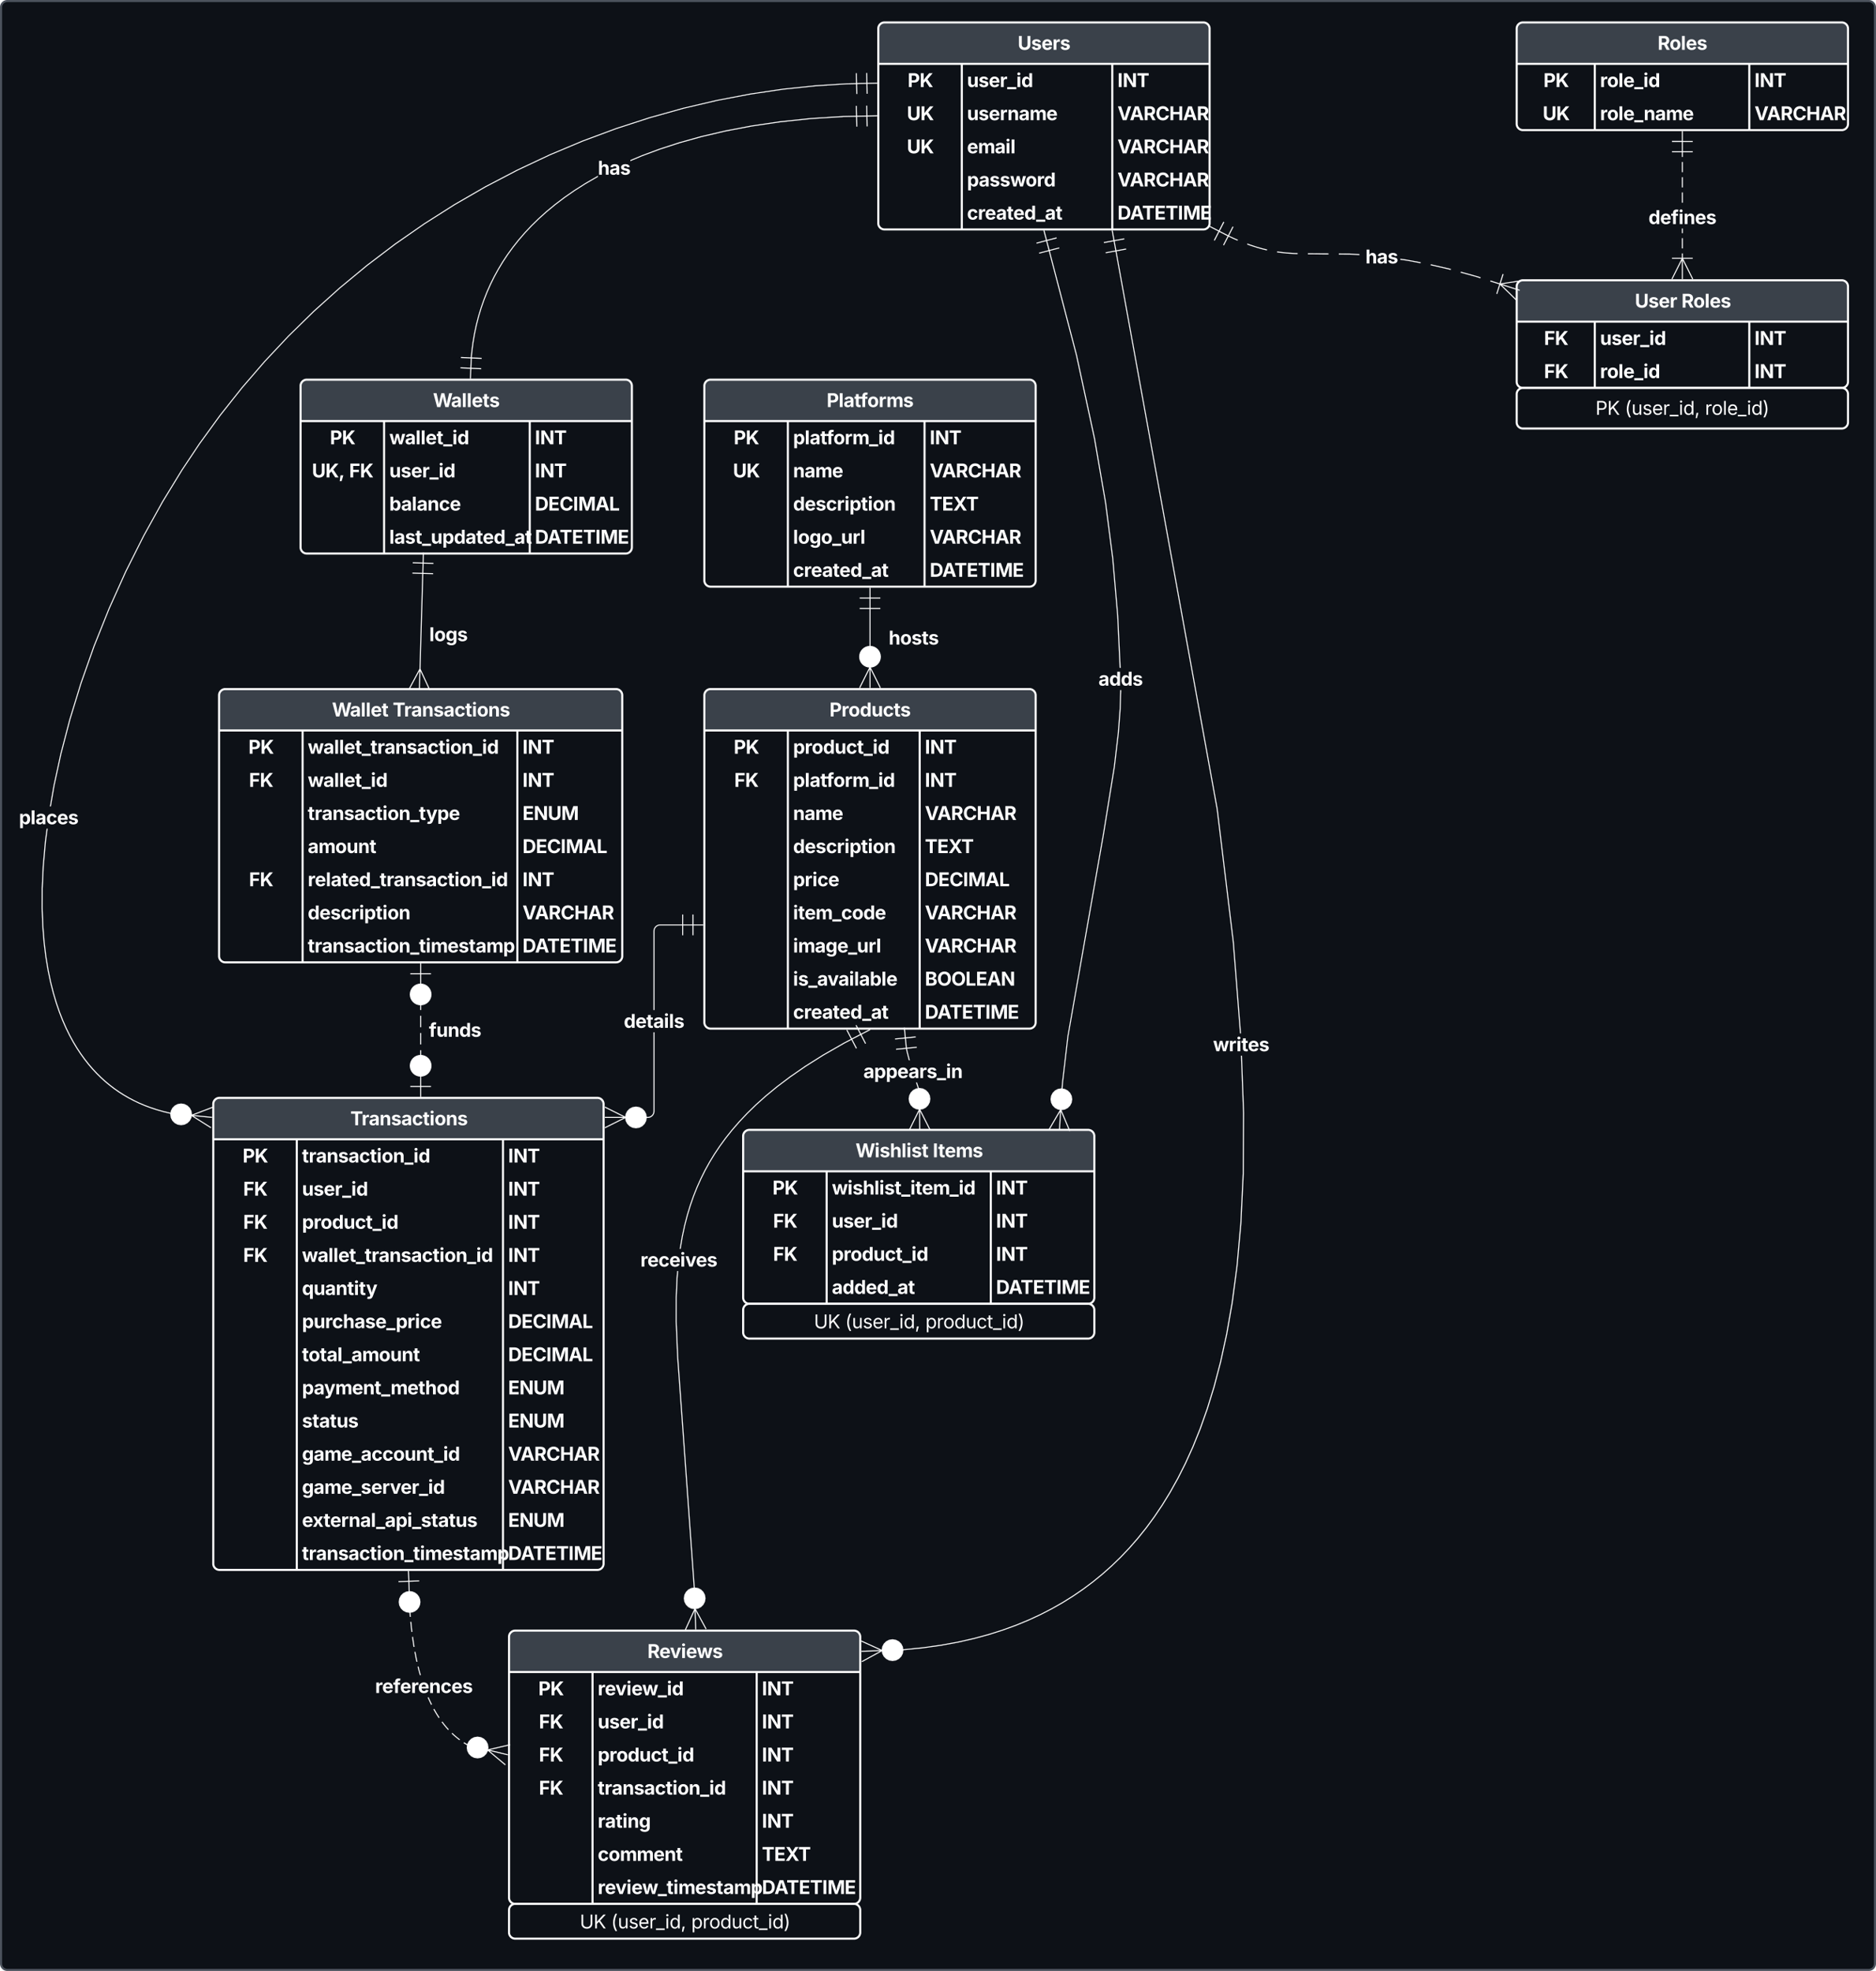 <svg xmlns="http://www.w3.org/2000/svg" xmlns:xlink="http://www.w3.org/1999/xlink" xmlns:lucid="lucid" width="1812" height="1904"><g transform="translate(-623 711.5)" lucid:page-tab-id="0_0"><path d="M500-1000h2000v2500H500z" fill="#fff"/><path d="M624-704.5a6 6 0 0 1 6-6h1798a6 6 0 0 1 6 6v1890a6 6 0 0 1-6 6H630a6 6 0 0 1-6-6z" stroke="#4c535d" stroke-width="2" fill="#0d1117"/><path d="M1471.33-683.83a6 6 0 0 1 6-6h308a6 6 0 0 1 6 6v188a6 6 0 0 1-6 6h-308a6 6 0 0 1-6-6z" fill="#0d1117"/><path d="M1471.33-649.83v-34a6 6 0 0 1 6-6h308a6 6 0 0 1 6 6v34" fill="#3a414a"/><path d="M1471.33-683.83a6 6 0 0 1 6-6h308a6 6 0 0 1 6 6v188a6 6 0 0 1-6 6h-308a6 6 0 0 1-6-6zM1471.33-649.83h320M1552-649.83v160M1697.33-649.83v160" stroke="#fff" stroke-width="2" fill="none"/><use xlink:href="#a" transform="matrix(1,0,0,1,1481.333,-689.833) translate(124.622 26.467)"/><use xlink:href="#b" transform="matrix(1,0,0,1,1476.333,-647.333) translate(23.347 19.967)"/><use xlink:href="#c" transform="matrix(1,0,0,1,1557,-647.333) translate(0 19.967)"/><use xlink:href="#d" transform="matrix(1,0,0,1,1702.333,-647.333) translate(0 19.967)"/><use xlink:href="#e" transform="matrix(1,0,0,1,1476.333,-615.333) translate(22.601 19.967)"/><use xlink:href="#f" transform="matrix(1,0,0,1,1557,-615.333) translate(0 19.967)"/><use xlink:href="#g" transform="matrix(1,0,0,1,1702.333,-615.333) translate(0 19.967)"/><use xlink:href="#e" transform="matrix(1,0,0,1,1476.333,-583.333) translate(22.601 19.967)"/><use xlink:href="#h" transform="matrix(1,0,0,1,1557,-583.333) translate(0 19.967)"/><use xlink:href="#g" transform="matrix(1,0,0,1,1702.333,-583.333) translate(0 19.967)"/><use xlink:href="#i" transform="matrix(1,0,0,1,1557,-551.333) translate(0 19.967)"/><use xlink:href="#g" transform="matrix(1,0,0,1,1702.333,-551.333) translate(0 19.967)"/><use xlink:href="#j" transform="matrix(1,0,0,1,1557,-519.333) translate(0 19.967)"/><use xlink:href="#k" transform="matrix(1,0,0,1,1702.333,-519.333) translate(0 19.967)"/><path d="M2087.95-683.83a6 6 0 0 1 6-6h308a6 6 0 0 1 6 6v92a6 6 0 0 1-6 6h-308a6 6 0 0 1-6-6z" fill="#0d1117"/><path d="M2087.95-649.83v-34a6 6 0 0 1 6-6h308a6 6 0 0 1 6 6v34" fill="#3a414a"/><path d="M2087.95-683.83a6 6 0 0 1 6-6h308a6 6 0 0 1 6 6v92a6 6 0 0 1-6 6h-308a6 6 0 0 1-6-6zM2087.95-649.83h320M2163.38-649.83v64M2312.62-649.83v64" stroke="#fff" stroke-width="2" fill="none"/><use xlink:href="#l" transform="matrix(1,0,0,1,2097.955,-689.833) translate(126.137 26.467)"/><use xlink:href="#b" transform="matrix(1,0,0,1,2092.955,-647.333) translate(20.847 19.967)"/><use xlink:href="#m" transform="matrix(1,0,0,1,2168.379,-647.333) translate(0 19.967)"/><use xlink:href="#d" transform="matrix(1,0,0,1,2317.621,-647.333) translate(0 19.967)"/><use xlink:href="#e" transform="matrix(1,0,0,1,2092.955,-615.333) translate(20.101 19.967)"/><use xlink:href="#n" transform="matrix(1,0,0,1,2168.379,-615.333) translate(0 19.967)"/><use xlink:href="#g" transform="matrix(1,0,0,1,2317.621,-615.333) translate(0 19.967)"/><path d="M2087.95-434.74a6 6 0 0 1 6-6h308a6 6 0 0 1 6 6v92a6 6 0 0 1-6 6h-308a6 6 0 0 1-6-6z" fill="#0d1117"/><path d="M2087.95-400.74v-34a6 6 0 0 1 6-6h308a6 6 0 0 1 6 6v34" fill="#3a414a"/><path d="M2087.95-434.74a6 6 0 0 1 6-6h308a6 6 0 0 1 6 6v92a6 6 0 0 1-6 6h-308a6 6 0 0 1-6-6zM2087.95-400.74h320M2163.38-400.74v64M2312.62-400.74v64" stroke="#fff" stroke-width="2" fill="none"/><use xlink:href="#o" transform="matrix(1,0,0,1,2097.955,-440.738) translate(104.133 26.467)"/><use xlink:href="#p" transform="matrix(1,0,0,1,2097.955,-440.738) translate(149.141 26.467)"/><use xlink:href="#q" transform="matrix(1,0,0,1,2092.955,-398.238) translate(21.39 19.967)"/><use xlink:href="#c" transform="matrix(1,0,0,1,2168.379,-398.238) translate(0 19.967)"/><use xlink:href="#d" transform="matrix(1,0,0,1,2317.621,-398.238) translate(0 19.967)"/><use xlink:href="#q" transform="matrix(1,0,0,1,2092.955,-366.238) translate(21.39 19.967)"/><use xlink:href="#m" transform="matrix(1,0,0,1,2168.379,-366.238) translate(0 19.967)"/><use xlink:href="#d" transform="matrix(1,0,0,1,2317.621,-366.238) translate(0 19.967)"/><path d="M2087.95-330.74a6 6 0 0 1 6-6h308a6 6 0 0 1 6 6v27.2a6 6 0 0 1-6 6h-308a6 6 0 0 1-6-6z" stroke="#fff" stroke-width="2" fill="#0d1117"/><use xlink:href="#r" transform="matrix(1,0,0,1,2092.955,-331.738) translate(71.068 20.972)"/><use xlink:href="#s" transform="matrix(1,0,0,1,2092.955,-331.738) translate(99.366 20.972)"/><use xlink:href="#t" transform="matrix(1,0,0,1,2092.955,-331.738) translate(176.823 20.972)"/><path d="M2248.43-461.74h-.95v-4.9h.95zm0-9.82h-.95v-9.82h.95zm0-14.73h-.95v-4.44h.95zm0-29.44h-.95v-9.82h.95zm0-14.73h-.95v-9.82h.95zm0-14.73h-.95v-9.8h.95zm0-14.72h-.95v-4.9h.95z" stroke="#fff" stroke-width=".05" fill="#fff"/><path d="M2248.43-575.3h9.53v.94h-9.53v9.05h9.53v.94h-20v-.95h9.52v-9.06h-9.53v-.95h9.53v-9.53h.95zM2257.95-461.5h-9.23l9.66 19.33-.85.42-9.1-18.2v18h-.95v-18l-9.1 18.2-.85-.42 9.66-19.32h-9.24v-.94h20z" stroke="#fff" stroke-width=".05" fill="#fff"/><use xlink:href="#u" transform="matrix(1,0,0,1,2215.229,-512.255) translate(0 17.222)"/><path d="M2072.13-437.52l-.3.9-9.47-3 .3-.92zm-23.22-7.4l4.27 1.36-.3.9-4.23-1.35-14.88-4.1.26-.92zm-25.84-7.12l1.36.37-.25.92-1.34-.37-18.02-4.15.22-.93zm-40.92-8.54l13.1 2.44-.17.93-13.08-2.44-6.52-.93.14-.94zm-55.18-5.96l9.08.57-.06.94-9.05-.56-10.8-.06v-.95zm-20.78-.14v.95l-19.9-.14v-.95zm-46.67-1.57l6.2.68 7.37.48 3.26.1-.02.94-3.28-.08-7.4-.5-6.23-.66-2.96-.45.14-.94zm-29.42-7.14l6.46 2.14 5.97 1.7 4.34 1.03-.22.93-4.35-1.04-6-1.7-6.5-2.15-2.25-.84.34-.9zm-15.57-6.27l4.13 1.76-.37.86-4.14-1.76-4.94-2.35.4-.86z" stroke="#fff" stroke-width=".05" fill="#fff"/><path d="M1805.5-496.83l-4.36 8.48 8.05 4.13 4.34-8.47.85.44-9.16 17.8-.84-.44 4.35-8.47-8.05-4.14-4.35 8.46-.85-.43 4.36-8.47-8.47-4.36.42-.84 8.47 4.35 4.35-8.46zM2075.26-446.52l-2.8 8.8 21.33-3.33.14.93-20.1 3.14 17.13 5.47-.28.9-17.15-5.47 14.57 14.2-.66.68-15.47-15.06-2.8 8.8-.9-.3 6.06-19.05z" stroke="#fff" stroke-width=".05" fill="#fff"/><use xlink:href="#v" transform="matrix(1,0,0,1,1941.848,-474.203) translate(0 17.222)"/><path d="M1303.33-338.74a6 6 0 0 1 6-6h308a6 6 0 0 1 6 6v188a6 6 0 0 1-6 6h-308a6 6 0 0 1-6-6z" fill="#0d1117"/><path d="M1303.33-304.74v-34a6 6 0 0 1 6-6h308a6 6 0 0 1 6 6v34" fill="#3a414a"/><path d="M1303.33-338.74a6 6 0 0 1 6-6h308a6 6 0 0 1 6 6v188a6 6 0 0 1-6 6h-308a6 6 0 0 1-6-6zM1303.33-304.74h320M1384-304.74v160M1516-304.74v160" stroke="#fff" stroke-width="2" fill="none"/><use xlink:href="#w" transform="matrix(1,0,0,1,1313.333,-344.738) translate(108.129 26.467)"/><use xlink:href="#b" transform="matrix(1,0,0,1,1308.333,-302.238) translate(23.347 19.967)"/><use xlink:href="#x" transform="matrix(1,0,0,1,1389,-302.238) translate(0 19.967)"/><use xlink:href="#d" transform="matrix(1,0,0,1,1521,-302.238) translate(0 19.967)"/><use xlink:href="#e" transform="matrix(1,0,0,1,1308.333,-270.238) translate(22.601 19.967)"/><use xlink:href="#y" transform="matrix(1,0,0,1,1389,-270.238) translate(0 19.967)"/><use xlink:href="#g" transform="matrix(1,0,0,1,1521,-270.238) translate(0 19.967)"/><use xlink:href="#z" transform="matrix(1,0,0,1,1389,-238.238) translate(0 19.967)"/><use xlink:href="#A" transform="matrix(1,0,0,1,1521,-238.238) translate(0 19.967)"/><use xlink:href="#B" transform="matrix(1,0,0,1,1389,-206.238) translate(0 19.967)"/><use xlink:href="#g" transform="matrix(1,0,0,1,1521,-206.238) translate(0 19.967)"/><use xlink:href="#j" transform="matrix(1,0,0,1,1389,-174.238) translate(0 19.967)"/><use xlink:href="#k" transform="matrix(1,0,0,1,1521,-174.238) translate(0 19.967)"/><path d="M913.33-338.74a6 6 0 0 1 6-6h308a6 6 0 0 1 6 6v156a6 6 0 0 1-6 6h-308a6 6 0 0 1-6-6z" fill="#0d1117"/><path d="M913.33-304.74v-34a6 6 0 0 1 6-6h308a6 6 0 0 1 6 6v34" fill="#3a414a"/><path d="M913.33-338.74a6 6 0 0 1 6-6h308a6 6 0 0 1 6 6v156a6 6 0 0 1-6 6h-308a6 6 0 0 1-6-6zM913.33-304.74h320M994-304.74v128M1134.67-304.74v128" stroke="#fff" stroke-width="2" fill="none"/><use xlink:href="#C" transform="matrix(1,0,0,1,923.333,-344.738) translate(117.847 26.467)"/><use xlink:href="#b" transform="matrix(1,0,0,1,918.333,-302.238) translate(23.347 19.967)"/><use xlink:href="#D" transform="matrix(1,0,0,1,999,-302.238) translate(0 19.967)"/><use xlink:href="#d" transform="matrix(1,0,0,1,1139.667,-302.238) translate(0 19.967)"/><use xlink:href="#E" transform="matrix(1,0,0,1,918.333,-270.238) translate(5.917 19.967)"/><use xlink:href="#F" transform="matrix(1,0,0,1,918.333,-270.238) translate(41.863 19.967)"/><use xlink:href="#c" transform="matrix(1,0,0,1,999,-270.238) translate(0 19.967)"/><use xlink:href="#d" transform="matrix(1,0,0,1,1139.667,-270.238) translate(0 19.967)"/><use xlink:href="#G" transform="matrix(1,0,0,1,999,-238.238) translate(0 19.967)"/><use xlink:href="#H" transform="matrix(1,0,0,1,1139.667,-238.238) translate(0 19.967)"/><use xlink:href="#I" transform="matrix(1,0,0,1,999,-206.238) translate(0 19.967)"/><use xlink:href="#k" transform="matrix(1,0,0,1,1139.667,-206.238) translate(0 19.967)"/><path d="M1303.33-39.83a6 6 0 0 1 6-6h308a6 6 0 0 1 6 6v316a6 6 0 0 1-6 6h-308a6 6 0 0 1-6-6z" fill="#0d1117"/><path d="M1303.33-5.83v-34a6 6 0 0 1 6-6h308a6 6 0 0 1 6 6v34" fill="#3a414a"/><path d="M1303.33-39.83a6 6 0 0 1 6-6h308a6 6 0 0 1 6 6v316a6 6 0 0 1-6 6h-308a6 6 0 0 1-6-6zM1303.33-5.83h320M1384-5.83v288M1511.33-5.83v288" stroke="#fff" stroke-width="2" fill="none"/><use xlink:href="#J" transform="matrix(1,0,0,1,1313.333,-45.833) translate(110.851 26.467)"/><use xlink:href="#b" transform="matrix(1,0,0,1,1308.333,-3.333) translate(23.347 19.967)"/><use xlink:href="#K" transform="matrix(1,0,0,1,1389,-3.333) translate(0 19.967)"/><use xlink:href="#d" transform="matrix(1,0,0,1,1516.333,-3.333) translate(0 19.967)"/><use xlink:href="#q" transform="matrix(1,0,0,1,1308.333,28.667) translate(23.89 19.967)"/><use xlink:href="#x" transform="matrix(1,0,0,1,1389,28.667) translate(0 19.967)"/><use xlink:href="#d" transform="matrix(1,0,0,1,1516.333,28.667) translate(0 19.967)"/><use xlink:href="#y" transform="matrix(1,0,0,1,1389,60.667) translate(0 19.967)"/><use xlink:href="#g" transform="matrix(1,0,0,1,1516.333,60.667) translate(0 19.967)"/><use xlink:href="#z" transform="matrix(1,0,0,1,1389,92.667) translate(0 19.967)"/><use xlink:href="#A" transform="matrix(1,0,0,1,1516.333,92.667) translate(0 19.967)"/><use xlink:href="#L" transform="matrix(1,0,0,1,1389,124.667) translate(0 19.967)"/><use xlink:href="#H" transform="matrix(1,0,0,1,1516.333,124.667) translate(0 19.967)"/><use xlink:href="#M" transform="matrix(1,0,0,1,1389,156.667) translate(0 19.967)"/><use xlink:href="#g" transform="matrix(1,0,0,1,1516.333,156.667) translate(0 19.967)"/><use xlink:href="#N" transform="matrix(1,0,0,1,1389,188.667) translate(0 19.967)"/><use xlink:href="#g" transform="matrix(1,0,0,1,1516.333,188.667) translate(0 19.967)"/><use xlink:href="#O" transform="matrix(1,0,0,1,1389,220.667) translate(0 19.967)"/><use xlink:href="#P" transform="matrix(1,0,0,1,1516.333,220.667) translate(0 19.967)"/><use xlink:href="#j" transform="matrix(1,0,0,1,1389,252.667) translate(0 19.967)"/><use xlink:href="#k" transform="matrix(1,0,0,1,1516.333,252.667) translate(0 19.967)"/><path d="M1200.52-540.62l-11.67 6.73-10.7 6.8-9.77 6.8-8.96 6.8-8.22 6.8-7.56 6.8-6.96 6.8-6.42 6.84-5.92 6.86-5.47 6.9-5.06 6.96-4.66 7.02-4.3 7.1-3.97 7.22-3.64 7.33-3.33 7.48-3.02 7.65-2.73 7.83-2.43 8.05-2.13 8.3-1.83 8.58-1.5 8.9-1.17 9.28-.43 5.15-.95-.08.43-5.17 1.18-9.3 1.5-8.95 1.84-8.62 2.14-8.32 2.45-8.1 2.74-7.86 3.03-7.68 3.34-7.5 3.66-7.38 4-7.24 4.3-7.15 4.7-7.06 5.08-6.97 5.5-6.94 5.96-6.9 6.44-6.86 7-6.85 7.58-6.83 8.25-6.83 9-6.82 9.8-6.8 10.73-6.82 11.76-6.8.4-.2zm249.82-58.1l-12.63.25-31.4 1.97-29.67 3.12-27.56 4.06-25.35 4.83-23.13 5.42-21.02 5.87-19.05 6.17-17.25 6.4-11.4 4.8v-1.03l11.05-4.64 17.3-6.43 19.08-6.2 21.06-5.87 23.17-5.42 25.38-4.84 27.6-4.07 29.7-3.1 31.47-2 12.65-.25z" stroke="#fff" stroke-width=".05" fill="#fff"/><path d="M1460.8-599.9l9.52-.2.02.95-9.52.2.2 9.52-.96.02-.2-9.53-9.04.2.2 9.5-.95.03-.42-20h.95l.2 9.5 9.05-.18-.2-9.52.95-.02zM1088.2-365.76l-.04.94-9.5-.4-.4 9.04 9.5.4-.03.95-9.5-.4-.42 9.5-.94-.03.4-9.5-9.5-.43.03-.93 9.5.4.4-9.04-9.52-.4.04-.95z" stroke="#fff" stroke-width=".05" fill="#fff"/><use xlink:href="#v" transform="matrix(1,0,0,1,1200.52,-559.95) translate(0 17.222)"/><path d="M1463.33-123.74v36.9M1463.33-143.74v20m-10-10h20m-20 10h20" stroke="#fff" fill="none"/><path d="M1463.33-47.06v-20m10 20l-10-20m-10 20l10-20m10-10c0 5.53-4.47 10-10 10-5.52 0-10-4.47-10-10 0-5.52 4.48-10 10-10 5.53 0 10 4.48 10 10z" stroke="#fff" fill="#fff"/><use xlink:href="#Q" transform="matrix(1,0,0,1,1481.333,-106.041) translate(0 17.222)"/><path d="M834.6-39.83a6 6 0 0 1 6-6H1218a6 6 0 0 1 6 6v252a6 6 0 0 1-6 6H840.6a6 6 0 0 1-6-6z" fill="#0d1117"/><path d="M834.6-5.83v-34a6 6 0 0 1 6-6H1218a6 6 0 0 1 6 6v34" fill="#3a414a"/><path d="M834.6-39.83a6 6 0 0 1 6-6H1218a6 6 0 0 1 6 6v252a6 6 0 0 1-6 6H840.6a6 6 0 0 1-6-6zM834.6-5.83H1224M915.26-5.83v224M1122.67-5.83v224" stroke="#fff" stroke-width="2" fill="none"/><use xlink:href="#R" transform="matrix(1,0,0,1,844.594,-45.833) translate(99.036 26.467)"/><use xlink:href="#S" transform="matrix(1,0,0,1,844.594,-45.833) translate(157.726 26.467)"/><use xlink:href="#b" transform="matrix(1,0,0,1,839.594,-3.333) translate(23.347 19.967)"/><use xlink:href="#T" transform="matrix(1,0,0,1,920.26,-3.333) translate(0 19.967)"/><use xlink:href="#d" transform="matrix(1,0,0,1,1127.667,-3.333) translate(0 19.967)"/><use xlink:href="#q" transform="matrix(1,0,0,1,839.594,28.667) translate(23.89 19.967)"/><use xlink:href="#D" transform="matrix(1,0,0,1,920.26,28.667) translate(0 19.967)"/><use xlink:href="#d" transform="matrix(1,0,0,1,1127.667,28.667) translate(0 19.967)"/><use xlink:href="#U" transform="matrix(1,0,0,1,920.26,60.667) translate(0 19.967)"/><use xlink:href="#V" transform="matrix(1,0,0,1,1127.667,60.667) translate(0 19.967)"/><use xlink:href="#W" transform="matrix(1,0,0,1,920.26,92.667) translate(0 19.967)"/><use xlink:href="#H" transform="matrix(1,0,0,1,1127.667,92.667) translate(0 19.967)"/><use xlink:href="#q" transform="matrix(1,0,0,1,839.594,124.667) translate(23.89 19.967)"/><use xlink:href="#X" transform="matrix(1,0,0,1,920.26,124.667) translate(0 19.967)"/><use xlink:href="#d" transform="matrix(1,0,0,1,1127.667,124.667) translate(0 19.967)"/><use xlink:href="#z" transform="matrix(1,0,0,1,920.26,156.667) translate(0 19.967)"/><use xlink:href="#g" transform="matrix(1,0,0,1,1127.667,156.667) translate(0 19.967)"/><use xlink:href="#Y" transform="matrix(1,0,0,1,920.26,188.667) translate(0 19.967)"/><use xlink:href="#k" transform="matrix(1,0,0,1,1127.667,188.667) translate(0 19.967)"/><path d="M1031.35-157.57l-2.72 93.07M1031.94-177.56l-.6 20m-9.7-10.3l20 .6m-20.28 9.4l20 .58M1028.07-45.32l.58-20m9.4 20.3l-9.4-20.3m-10.58 19.7l10.58-19.7" stroke="#fff" fill="none"/><use xlink:href="#Z" transform="matrix(1,0,0,1,1037.629,-109.35) translate(0 17.222)"/><path d="M829 355.07a6 6 0 0 1 6-6h365a6 6 0 0 1 6 6v444a6 6 0 0 1-6 6H835a6 6 0 0 1-6-6z" fill="#0d1117"/><path d="M829 389.07v-34a6 6 0 0 1 6-6h365a6 6 0 0 1 6 6v34" fill="#3a414a"/><path d="M829 355.07a6 6 0 0 1 6-6h365a6 6 0 0 1 6 6v444a6 6 0 0 1-6 6H835a6 6 0 0 1-6-6zM829 389.07h377M909.66 389.07v416M1108.8 389.07v416" stroke="#fff" stroke-width="2" fill="none"/><use xlink:href="#aa" transform="matrix(1,0,0,1,838.994,349.072) translate(122.381 26.467)"/><use xlink:href="#b" transform="matrix(1,0,0,1,833.994,391.572) translate(23.347 19.967)"/><use xlink:href="#ab" transform="matrix(1,0,0,1,914.66,391.572) translate(0 19.967)"/><use xlink:href="#d" transform="matrix(1,0,0,1,1113.8,391.572) translate(0 19.967)"/><use xlink:href="#q" transform="matrix(1,0,0,1,833.994,423.572) translate(23.89 19.967)"/><use xlink:href="#c" transform="matrix(1,0,0,1,914.66,423.572) translate(0 19.967)"/><use xlink:href="#d" transform="matrix(1,0,0,1,1113.8,423.572) translate(0 19.967)"/><use xlink:href="#q" transform="matrix(1,0,0,1,833.994,455.572) translate(23.89 19.967)"/><use xlink:href="#K" transform="matrix(1,0,0,1,914.66,455.572) translate(0 19.967)"/><use xlink:href="#d" transform="matrix(1,0,0,1,1113.8,455.572) translate(0 19.967)"/><use xlink:href="#q" transform="matrix(1,0,0,1,833.994,487.572) translate(23.89 19.967)"/><use xlink:href="#T" transform="matrix(1,0,0,1,914.66,487.572) translate(0 19.967)"/><use xlink:href="#d" transform="matrix(1,0,0,1,1113.8,487.572) translate(0 19.967)"/><use xlink:href="#ac" transform="matrix(1,0,0,1,914.66,519.572) translate(0 19.967)"/><use xlink:href="#d" transform="matrix(1,0,0,1,1113.8,519.572) translate(0 19.967)"/><use xlink:href="#ad" transform="matrix(1,0,0,1,914.66,551.572) translate(0 19.967)"/><use xlink:href="#H" transform="matrix(1,0,0,1,1113.8,551.572) translate(0 19.967)"/><use xlink:href="#ae" transform="matrix(1,0,0,1,914.66,583.572) translate(0 19.967)"/><use xlink:href="#H" transform="matrix(1,0,0,1,1113.8,583.572) translate(0 19.967)"/><use xlink:href="#af" transform="matrix(1,0,0,1,914.66,615.572) translate(0 19.967)"/><use xlink:href="#V" transform="matrix(1,0,0,1,1113.8,615.572) translate(0 19.967)"/><use xlink:href="#ag" transform="matrix(1,0,0,1,914.66,647.572) translate(0 19.967)"/><use xlink:href="#V" transform="matrix(1,0,0,1,1113.8,647.572) translate(0 19.967)"/><use xlink:href="#ah" transform="matrix(1,0,0,1,914.66,679.572) translate(0 19.967)"/><use xlink:href="#g" transform="matrix(1,0,0,1,1113.8,679.572) translate(0 19.967)"/><use xlink:href="#ai" transform="matrix(1,0,0,1,914.66,711.572) translate(0 19.967)"/><use xlink:href="#g" transform="matrix(1,0,0,1,1113.8,711.572) translate(0 19.967)"/><use xlink:href="#aj" transform="matrix(1,0,0,1,914.66,743.572) translate(0 19.967)"/><use xlink:href="#V" transform="matrix(1,0,0,1,1113.8,743.572) translate(0 19.967)"/><use xlink:href="#Y" transform="matrix(1,0,0,1,914.66,775.572) translate(0 19.967)"/><use xlink:href="#k" transform="matrix(1,0,0,1,1113.8,775.572) translate(0 19.967)"/><path d="M1340.8 386a6 6 0 0 1 6-6H1674a6 6 0 0 1 6 6v156a6 6 0 0 1-6 6h-327.2a6 6 0 0 1-6-6z" fill="#0d1117"/><path d="M1340.8 420v-34a6 6 0 0 1 6-6H1674a6 6 0 0 1 6 6v34" fill="#3a414a"/><path d="M1340.8 386a6 6 0 0 1 6-6H1674a6 6 0 0 1 6 6v156a6 6 0 0 1-6 6h-327.2a6 6 0 0 1-6-6zM1340.8 420H1680M1421.47 420v128M1580 420v128" stroke="#fff" stroke-width="2" fill="none"/><use xlink:href="#ak" transform="matrix(1,0,0,1,1350.8,380) translate(98.52 26.467)"/><use xlink:href="#al" transform="matrix(1,0,0,1,1350.8,380) translate(173.121 26.467)"/><use xlink:href="#b" transform="matrix(1,0,0,1,1345.8,422.5) translate(23.347 19.967)"/><use xlink:href="#am" transform="matrix(1,0,0,1,1426.467,422.5) translate(0 19.967)"/><use xlink:href="#d" transform="matrix(1,0,0,1,1585,422.5) translate(0 19.967)"/><use xlink:href="#q" transform="matrix(1,0,0,1,1345.8,454.5) translate(23.89 19.967)"/><use xlink:href="#c" transform="matrix(1,0,0,1,1426.467,454.5) translate(0 19.967)"/><use xlink:href="#d" transform="matrix(1,0,0,1,1585,454.5) translate(0 19.967)"/><use xlink:href="#q" transform="matrix(1,0,0,1,1345.8,486.5) translate(23.89 19.967)"/><use xlink:href="#K" transform="matrix(1,0,0,1,1426.467,486.5) translate(0 19.967)"/><use xlink:href="#d" transform="matrix(1,0,0,1,1585,486.5) translate(0 19.967)"/><use xlink:href="#an" transform="matrix(1,0,0,1,1426.467,518.5) translate(0 19.967)"/><use xlink:href="#k" transform="matrix(1,0,0,1,1585,518.5) translate(0 19.967)"/><path d="M1340.8 554a6 6 0 0 1 6-6H1674a6 6 0 0 1 6 6v21.6a6 6 0 0 1-6 6h-327.2a6 6 0 0 1-6-6z" stroke="#fff" stroke-width="2" fill="#0d1117"/><use xlink:href="#ao" transform="matrix(1,0,0,1,1345.8,553) translate(63.338 18.722)"/><use xlink:href="#s" transform="matrix(1,0,0,1,1345.8,553) translate(93.511 18.722)"/><use xlink:href="#ap" transform="matrix(1,0,0,1,1345.8,553) translate(170.968 18.722)"/><path d="M1114.67 869.72a6 6 0 0 1 6-6h327.2a6 6 0 0 1 6 6v252a6 6 0 0 1-6 6h-327.2a6 6 0 0 1-6-6z" fill="#0d1117"/><path d="M1114.67 903.72v-34a6 6 0 0 1 6-6h327.2a6 6 0 0 1 6 6v34" fill="#3a414a"/><path d="M1114.67 869.72a6 6 0 0 1 6-6h327.2a6 6 0 0 1 6 6v252a6 6 0 0 1-6 6h-327.2a6 6 0 0 1-6-6zM1114.67 903.72h339.2M1195.33 903.72v224M1353.87 903.72v224" stroke="#fff" stroke-width="2" fill="none"/><use xlink:href="#aq" transform="matrix(1,0,0,1,1124.667,863.722) translate(123.689 26.467)"/><use xlink:href="#b" transform="matrix(1,0,0,1,1119.667,906.222) translate(23.347 19.967)"/><use xlink:href="#ar" transform="matrix(1,0,0,1,1200.333,906.222) translate(0 19.967)"/><use xlink:href="#d" transform="matrix(1,0,0,1,1358.867,906.222) translate(0 19.967)"/><use xlink:href="#q" transform="matrix(1,0,0,1,1119.667,938.222) translate(23.89 19.967)"/><use xlink:href="#c" transform="matrix(1,0,0,1,1200.333,938.222) translate(0 19.967)"/><use xlink:href="#d" transform="matrix(1,0,0,1,1358.867,938.222) translate(0 19.967)"/><use xlink:href="#q" transform="matrix(1,0,0,1,1119.667,970.222) translate(23.89 19.967)"/><use xlink:href="#K" transform="matrix(1,0,0,1,1200.333,970.222) translate(0 19.967)"/><use xlink:href="#d" transform="matrix(1,0,0,1,1358.867,970.222) translate(0 19.967)"/><use xlink:href="#q" transform="matrix(1,0,0,1,1119.667,1002.222) translate(23.89 19.967)"/><use xlink:href="#ab" transform="matrix(1,0,0,1,1200.333,1002.222) translate(0 19.967)"/><use xlink:href="#d" transform="matrix(1,0,0,1,1358.867,1002.222) translate(0 19.967)"/><use xlink:href="#as" transform="matrix(1,0,0,1,1200.333,1034.222) translate(0 19.967)"/><use xlink:href="#d" transform="matrix(1,0,0,1,1358.867,1034.222) translate(0 19.967)"/><use xlink:href="#at" transform="matrix(1,0,0,1,1200.333,1066.222) translate(0 19.967)"/><use xlink:href="#A" transform="matrix(1,0,0,1,1358.867,1066.222) translate(0 19.967)"/><use xlink:href="#au" transform="matrix(1,0,0,1,1200.333,1098.222) translate(0 19.967)"/><use xlink:href="#k" transform="matrix(1,0,0,1,1358.867,1098.222) translate(0 19.967)"/><path d="M1114.67 1133.72a6 6 0 0 1 6-6h327.2a6 6 0 0 1 6 6v21.6a6 6 0 0 1-6 6h-327.2a6 6 0 0 1-6-6z" stroke="#fff" stroke-width="2" fill="#0d1117"/><use xlink:href="#ao" transform="matrix(1,0,0,1,1119.667,1132.722) translate(63.338 18.722)"/><use xlink:href="#s" transform="matrix(1,0,0,1,1119.667,1132.722) translate(93.511 18.722)"/><use xlink:href="#ap" transform="matrix(1,0,0,1,1119.667,1132.722) translate(170.968 18.722)"/><path d="M1071.56 971.78l2.54 1.53 1.32.74-.45.84-1.35-.74-2.57-1.56-.3-.2.5-.8zm-9.8-7.46l2.4 2.08 2.45 1.93.67.5-.56.75-.67-.5-2.46-1.95-2.45-2.1-1.9-1.78.66-.7zm-9.58-10.25l2.4 2.9 1.9 2.13-.7.63-1.92-2.14-2.42-2.94-1.88-2.48.75-.57zm-9.64-14.63l2.43 4.2 2.42 3.82.1.18-.77.54-.14-.2-2.44-3.84-2.45-4.24-.05-.1.84-.45zm-4.9-9.88l2.46 5.2.14.27-.85.44-.15-.27-2.47-5.25-.7-1.7h1.02zm-9.74-28.58l1.6 5.76h-.98l-1.54-5.52-.6-2.58.93-.2zm-2.32-9.94l.62 2.64-.93.22-.62-2.66-1.32-6.92.94-.18zm-2.22-11.67l-.94.14-1.42-9.64.94-.14zm-2.1-14.46l-.93.1-1.02-9.7.96-.1zm-1.6-15.3l.1.75-.95.1-.07-.77-.26-4.1.95-.07z" stroke="#fff" stroke-width=".05" fill="#fff"/><path d="M1021.2 826.4l2.4 1 2.07 1.58 1.6 2.08 1 2.4.33 2.6-.34 2.6-1 2.4-1.6 2.07-2.07 1.6-2.4.98-2.6.35-3.16-.5-2.75-1.42-2.17-2.17-1.42-2.75-.5-3.15.5-3.16 1.43-2.75 2.16-2.17 2.74-1.42 3.16-.5zm-3.7-20.33l.73 20m-10.36-9.64l20-.73" fill="#fff"/><path d="M1018.32 815.58l9.52-.35.03.94-9.5.36.32 9.06 2.62.33 2.5 1.04 2.2 1.67 1.66 2.18 1.04 2.5.36 2.73-.36 2.72-1.04 2.52-1.67 2.16-2.17 1.67-2.5 1.05-2.74.35-3.32-.53-2.87-1.5-2.26-2.26-1.5-2.88-.52-3.3.53-3.32 1.5-2.88 2.26-2.26 2.88-1.5 2.46-.4-.33-9.14-9.5.35-.05-.94 9.52-.35-.35-9.5.95-.04zm-2.73 11.44l-2.63 1.35-2.06 2.06-1.34 2.6-.48 3.02.48 3 1.35 2.63 2.08 2.06 2.6 1.35 3.02.47 2.47-.32 2.28-.94 1.98-1.5 1.52-2 .94-2.27.32-2.48-.33-2.47-.95-2.28-1.52-1.98-1.98-1.52-2.28-.94-2.47-.33z" stroke="#fff" stroke-width=".05" fill="#fff"/><path d="M1087.44 967.16l2.75 1.42 2.15 2.16 1.42 2.75.5 3.15-.5 3.16-1.42 2.75-2.16 2.17-2.76 1.42-3.16.5-3.16-.5-2.74-1.42-2.17-2.17-1.4-2.74-.52-3.15.5-3.16 1.43-2.76 2.18-2.16 2.74-1.42 3.16-.5zm23.67 26.23L1094 979m19.45 4.67L1094 979m21.8-5.05L1094 979" fill="#fff"/><path d="M1087.6 966.7l2.87 1.5 2.27 2.26 1.5 2.88.52 3.3-.28 1.75 21.2-4.92.22.93-19.83 4.6 17.5 4.2-.23.93-17.5-4.2 15.58 13.1-.62.73-16.55-13.94-.02.14-1.5 2.88-2.26 2.27-2.88 1.5-3.32.53-3.3-.53-2.9-1.5-2.26-2.26-1.48-2.88-.54-3.3.54-3.32 1.48-2.88 2.27-2.27 2.87-1.5 3.3-.53zm-6.33.9l-2.6 1.37-2.07 2.05-1.35 2.62-.5 3 .5 3.02 1.35 2.6 2.06 2.07 2.6 1.35 3.02.5 3-.5 2.63-1.35 2.06-2.06 1.36-2.6.48-3.02-.48-3-1.36-2.63-2.06-2.05-2.6-1.36-3.02-.47z" stroke="#fff" stroke-width=".05" fill="#fff"/><use xlink:href="#av" transform="matrix(1,0,0,1,985.305,906.74) translate(0 17.222)"/><path d="M1029.3 258.67v5.54m0 5.56v11.1m0 5.53v11.08m0 5.55v5.54" stroke="#fff" fill="none"/><path d="M1029.3 219.17v20m-10-10h20m0 20c0 5.52-4.48 10-10 10-5.53 0-10-4.48-10-10 0-5.53 4.47-10 10-10 5.52 0 10 4.47 10 10zM1029.3 348.07v-20m10 10h-20m20-20c0 5.53-4.48 10-10 10-5.53 0-10-4.47-10-10 0-5.52 4.47-10 10-10 5.52 0 10 4.48 10 10z" stroke="#fff" fill="#fff"/><use xlink:href="#aw" transform="matrix(1,0,0,1,1037.297,272.864) translate(0 17.222)"/><path d="M1255.14 362l-.08.98-.23 1-.4.93-.52.88-.65.77-.78.66-.86.54-.93.4-1 .23-1 .07H1247v-.95h1.65l.88-.08.84-.2.8-.33.74-.46.67-.57.57-.66.45-.72.32-.8.2-.85.07-.88v-76.2h.94zm27.2-179.53h-21.65l-.9.07-.84.2-.8.34-.74.45-.66.56-.56.65-.46.74-.33.8-.2.84-.06.88v76.2h-.95V188l.07-1 .24-.98.4-.94.53-.87.66-.78.76-.66.87-.53.93-.4 1-.23 1-.07h21.67z" stroke="#fff" stroke-width=".05" fill="#fff"/><path d="M1240.38 358.48l2.75 1.42 2.16 2.16 1.4 2.75.52 3.17-.5 3.16-1.43 2.74-2.17 2.17-2.75 1.42-3.16.5-3.16-.5-2.74-1.42-2.17-2.17-1.42-2.74-.5-3.16.5-3.16 1.42-2.74 2.17-2.16 2.74-1.42 3.16-.5zm-33.16 19.5l20-10m-20-10l20 10m0 0h-20" fill="#fff"/><path d="M1240.54 358.02l2.87 1.5 2.28 2.26 1.5 2.88.52 3.3-.53 3.32-1.5 2.88-2.26 2.27-2.87 1.5-3.3.52-3.32-.53-2.87-1.5-2.26-2.26-1.5-2.88-.4-2.6-19.43 9.7-.43-.84 18.2-9.1h-17.98v-.95h18l-18.2-9.1.42-.86 19.42 9.7.42-2.58 1.5-2.88 2.25-2.27 2.88-1.48 3.32-.53zm-6.33.92l-2.6 1.35-2.06 2.05-1.35 2.6-.5 3.02.5 3 1.34 2.62 2.06 2.05 2.6 1.35 3.02.5 3-.5 2.63-1.35 2.06-2.06 1.36-2.62.48-3-.48-3.02-1.35-2.6-2.05-2.07-2.62-1.37-3-.48zM1282.8 181.53h9.06V172h.95v9.53h9.53v.94h-9.52V192h-.94v-9.53h-9.05V192h-.94v-20h.95z" stroke="#fff" stroke-width=".05" fill="#fff"/><use xlink:href="#ax" transform="matrix(1,0,0,1,1225.513,264.229) translate(0 17.222)"/><path d="M1277.43 523.7l-.8 18.24-.02 23.27 1.44 34.24 16.05 223.3-.95.06-16.06-223.3-1.44-34.27.03-23.3.78-18.3.62-7.24h.95zm168.37-230.9l-7.2 3.75-20.47 11.74-17.1 10.8-14.54 10.04-12.53 9.45-10.9 8.96-9.6 8.6-8.5 8.3-7.6 8.06-6.85 7.9-6.2 7.78-5.64 7.73-5.16 7.72-4.72 7.77-4.35 7.86-4 8.03-3.7 8.25-3.4 8.53-3.1 8.92-2.87 9.4-2.6 10.03-2.32 10.82-1.98 11.63h-.97l2.03-11.8 2.33-10.87 2.6-10.06 2.87-9.44 3.14-8.95 3.4-8.57 3.72-8.28 4-8.06 4.38-7.9 4.74-7.8 5.18-7.75 5.66-7.77 6.23-7.82 6.86-7.92 7.64-8.1 8.53-8.32 9.62-8.62 10.93-9 12.55-9.47 14.57-10.07 17.14-10.82 20.5-11.76 7.22-3.75z" stroke="#fff" stroke-width=".05" fill="#fff"/><path d="M1454.65 287.14l8.46-4.4.44.85-8.45 4.38 4.38 8.45-.84.44-4.4-8.45-8.02 4.17 4.4 8.44-.86.44-9.2-17.75.83-.44 4.38 8.45 8.03-4.17-4.38-8.46.84-.43z" stroke="#fff" stroke-width=".05" fill="#fff"/><path d="M1297.12 823.03l2.74 1.42 2.17 2.16 1.42 2.75.5 3.17-.5 3.16-1.42 2.74-2.17 2.17-2.74 1.4-3.16.52-3.16-.5-2.75-1.43-2.16-2.18-1.43-2.74-.5-3.16.5-3.16 1.42-2.75 2.15-2.15 2.75-1.42 3.16-.5zm-12.12 39.8l9.3-20.32m.7 20l-.7-20m10.7 19.65l-10.7-19.64" fill="#fff"/><path d="M1297.27 822.57l2.88 1.5 2.26 2.26 1.5 2.88.54 3.32-.54 3.3-1.5 2.9-2.25 2.25-2.88 1.5-2.25.36 10.38 19.1-.83.45-9.72-17.88.62 17.98-.95.03-.62-17.96-8.47 18.5-.86-.4 9-19.7-2.92-.48-2.88-1.5-2.27-2.25-1.5-2.87-.53-3.3.54-3.32 1.5-2.87 2.27-2.27 2.88-1.5 3.3-.52zm-6.32.9l-2.62 1.36-2.06 2.06-1.35 2.6-.48 3.02.48 3 1.35 2.62 2.06 2.06 2.62 1.35 3 .5 3.02-.5 2.6-1.35 2.07-2.06 1.35-2.6.47-3.02-.48-3-1.36-2.63-2.06-2.07-2.6-1.35-3.02-.48z" stroke="#fff" stroke-width=".05" fill="#fff"/><use xlink:href="#ay" transform="matrix(1,0,0,1,1241.535,494.88) translate(0 17.222)"/><path d="M1510.1 338.38l1.43 4.53-.9.3-1.44-4.53-1.45-4.43h1zm-10.52-34.24l2.2 8.6h-.97l-2.15-8.4-.64-3.14.94-.2z" stroke="#fff" stroke-width=".05" fill="#fff"/><path d="M1514.28 340.52l2.75 1.42 2.16 2.16 1.4 2.75.52 3.16-.5 3.17-1.43 2.75-2.17 2.16-2.75 1.42-3.16.5-3.16-.5-2.74-1.42-2.17-2.16-1.42-2.75-.5-3.16.5-3.15 1.42-2.75 2.17-2.16 2.74-1.42 3.16-.5zm-12.97 39.55l9.88-20.06m.13 20l-.12-20m10.13 19.95L1511.2 360" fill="#fff"/><path d="M1514.43 340.06l2.88 1.5 2.28 2.26 1.5 2.88.52 3.3-.53 3.32-1.5 2.88-2.26 2.27-2.87 1.5-2.53.4 9.83 19.36-.85.43-9.2-18.14.1 18h-.95l-.1-18-9 18.26-.85-.42 9.6-19.48-2.67-.42-2.87-1.5-2.27-2.26-1.48-2.88-.54-3.3.54-3.32 1.48-2.88 2.27-2.27 2.88-1.5 3.32-.52zm-6.32.92l-2.6 1.35-2.06 2.06-1.35 2.6-.5 3 .5 3.02 1.34 2.6 2.06 2.07 2.6 1.34 3.02.5 3-.5 2.63-1.35 2.06-2.07 1.36-2.6.48-3.02-.48-3-1.35-2.6-2.06-2.07-2.6-1.35-3.02-.5zM1497.9 290.68l9.5-.94.1.94-9.5.95.9 9 9.48-.94.1.94-19.9 1.97-.1-.93 9.48-.94-.9-9-9.47.93-.1-.94 9.47-.95-.94-9.47.94-.1z" stroke="#fff" stroke-width=".05" fill="#fff"/><use xlink:href="#az" transform="matrix(1,0,0,1,1456.949,312.726) translate(0 17.222)"/><path d="M1705.94-43.88l-.54 17.06-1.7 22.76-3.9 33.37-10.67 65.97-34.15 194.2-5.27 45.13-.44 6.1-.95-.06.47-6.13 5.27-45.15L1688.2 95.1l10.66-65.92 3.9-33.33 1.7-22.72.53-17.03-.02-.95h.95zm-42.72-324.68l17.42 80.6 10.7 62.07 6.96 54.04 4.7 54.8 2.4 50.7h-.97l-2.37-50.63-4.7-54.76-6.96-54-10.7-62.03-17.4-80.54-26.37-101.02.92-.24z" stroke="#fff" stroke-width=".05" fill="#fff"/><path d="M1634.2-479.73l9.22-2.4.24.9-9.22 2.42 2.3 8.75 9.2-2.4.24.9-19.35 5.06-.24-.9 9.2-2.42-2.28-8.75-9.2 2.4-.25-.9 9.2-2.42-2.4-9.2.93-.25z" stroke="#fff" stroke-width=".05" fill="#fff"/><path d="M1651.33 340.94l2.74 1.42 2.17 2.16 1.42 2.75.5 3.16-.5 3.16-1.42 2.73-2.17 2.17-2.74 1.42-3.16.5-3.16-.5-2.74-1.42-2.16-2.17-1.42-2.74-.52-3.17.5-3.16 1.43-2.75 2.16-2.16 2.75-1.42 3.16-.5zm4.9 40.06l-8.7-20.6m-1.28 19.97l1.28-19.96m-11.25 19.33l11.25-19.32" fill="#fff"/><path d="M1651.48 340.48l2.88 1.5 2.26 2.26 1.5 2.88.53 3.3-.54 3.32-1.48 2.88-2.26 2.27-2.88 1.48-3.23.52 8.42 19.92-.87.37-7.93-18.75-1.14 17.95-.95-.06 1.15-17.95-10.25 17.57-.82-.48 10.95-18.8-1.95-.32-2.87-1.5-2.27-2.26-1.48-2.88-.54-3.3.54-3.32 1.5-2.88 2.26-2.27 2.87-1.5 3.32-.52zm-6.33.9l-2.6 1.37-2.07 2.06-1.35 2.62-.48 3 .48 3.02 1.35 2.6 2.06 2.07 2.62 1.36 3 .5 3-.5 2.63-1.35 2.05-2.05 1.35-2.6.48-3.02-.48-3-1.35-2.62-2.06-2.05-2.63-1.36-3-.5z" stroke="#fff" stroke-width=".05" fill="#fff"/><use xlink:href="#aA" transform="matrix(1,0,0,1,1684.005,-66.362) translate(0 17.222)"/><path d="M1824.64 363.7l-.33 58.46-2.3 48.5-3.7 41.02-4.65 35.23-5.37 30.64-5.9 26.92-6.27 23.88-6.58 21.36-6.83 19.23-7.03 17.43-7.2 15.9-7.34 14.57-7.48 13.4-7.62 12.42-7.76 11.53-7.9 10.74-8.08 10.05-8.24 9.42-8.42 8.85-8.64 8.35-8.86 7.88-9.13 7.45-9.4 7.05-9.74 6.68-10.1 6.32-10.52 5.98-10.97 5.65-11.5 5.33-12.08 5-12.75 4.63-13.5 4.3-14.36 3.9-15.34 3.5-16.46 3.02-17.76 2.5-19.25 1.9-.44.02-.06-.95.4-.02 19.23-1.9 17.7-2.5 16.43-3 15.3-3.5 14.32-3.9 13.46-4.27 12.7-4.63 12.05-4.97 11.45-5.3 10.94-5.63 10.47-5.97 10.07-6.3 9.7-6.65 9.4-7.02 9.08-7.42 8.84-7.86 8.6-8.32 8.4-8.83 8.2-9.4 8.05-10 7.9-10.72 7.73-11.5 7.6-12.37 7.46-13.38 7.32-14.53 7.18-15.86 7-17.4 6.82-19.2 6.58-21.32 6.27-23.84 5.88-26.88 5.36-30.6 4.67-35.18 3.68-40.98 2.3-48.47.34-58.42-2.03-55.38h.95zm-25.5-293.63l15.56 128.33 6.95 88.4h-.96l-6.94-88.3-15.56-128.3-97.8-539.25.92-.17z" stroke="#fff" stroke-width=".05" fill="#fff"/><path d="M1699.45-479.53l9.37-1.7.17.94-9.38 1.7 1.62 8.9 9.37-1.7.18.94-19.68 3.57-.17-.92 9.37-1.7-1.6-8.9-9.4 1.7-.16-.94 9.38-1.7-1.7-9.37.93-.17z" stroke="#fff" stroke-width=".05" fill="#fff"/><path d="M1488.23 873.1l2.74 1.42 2.17 2.16 1.42 2.75.5 3.16-.5 3.15-1.42 2.75-2.17 2.16-2.74 1.42-3.16.5-3.16-.5-2.74-1.42-2.16-2.16-1.42-2.75-.5-3.16.5-3.17 1.42-2.75 2.16-2.16 2.75-1.42 3.17-.5zm-32.77 20.6l19.62-10.74m-20 .75l20-.74m-20.36-9.24l20.36 9.25" fill="#fff"/><path d="M1488.38 872.64l2.88 1.5 2.27 2.26 1.5 2.88.52 3.3-.53 3.32-1.5 2.88-2.26 2.27-2.88 1.5-3.3.52-3.32-.53-2.88-1.5-2.27-2.26-1.48-2.88-.36-2.22-19.07 10.44-.46-.83 17.84-9.78-17.97.67-.03-.96 17.98-.67-18.53-8.42.4-.86 19.72 8.95.48-2.97 1.5-2.88 2.26-2.27 2.88-1.5 3.3-.52zm-6.32.92l-2.6 1.35-2.07 2.07-1.36 2.6-.5 3.02.5 3 1.35 2.6 2.05 2.07 2.6 1.35 3.02.5 3-.5 2.62-1.35 2.05-2.06 1.35-2.6.5-3-.5-3.02-1.35-2.6-2.06-2.07-2.62-1.34-3-.5z" stroke="#fff" stroke-width=".05" fill="#fff"/><g><use xlink:href="#aB" transform="matrix(1,0,0,1,1794.664,286.811) translate(0 17.222)"/></g><path d="M667.34 101.84l-2.08 23.55-.98 21.26-.08 19.17.65 17.28 1.25 15.6 1.7 14.07 2.1 12.74 2.42 11.57 2.66 10.52 2.85 9.6 3.03 8.8 3.16 8.08 3.28 7.45 3.38 6.9 3.47 6.36 3.56 5.92 3.65 5.53 3.72 5.15 3.8 4.83 3.87 4.53 3.96 4.25 4.05 4 4.15 3.78 4.26 3.55 4.38 3.35 4.5 3.15 4.65 2.98 4.8 2.8 4.98 2.63 5.17 2.47 5.4 2.3 5.64 2.1 5.9 1.95 6.22 1.76 6.56 1.58.97.2-.18.92-1-.2-6.6-1.56-6.25-1.78-5.95-1.95-5.67-2.13-5.44-2.3-5.2-2.5-5.03-2.63-4.84-2.82-4.7-3-4.53-3.18-4.4-3.37-4.3-3.58-4.17-3.8-4.08-4.03-4-4.28-3.9-4.57-3.8-4.85-3.75-5.2-3.66-5.55-3.57-5.96-3.5-6.42-3.4-6.92-3.3-7.48-3.16-8.12-3.04-8.84-2.87-9.66-2.67-10.56-2.42-11.6-2.1-12.78-1.73-14.1-1.25-15.63-.65-17.32.08-19.22 1-21.3 2.07-23.6 1.66-12.7h.96zm783-732.1l-9.48.18-30.35 1.92-31.07 3.27-31.7 4.7-32.13 6.12-32.4 7.6-32.52 9.1-32.45 10.53-32.23 12-31.84 13.37-31.3 14.74-30.7 16.04-29.92 17.28-29.1 18.46-28.18 19.6-27.23 20.66L951.5-433l-25.2 22.7-24.15 23.64-23.1 24.6-22.02 25.52-20.96 26.44-19.9 27.38-17.1 25.65-18.58 30.4-18.17 32.76-17.36 34.62-16.13 35.86-14.54 36.3-12.67 35.93-10.65 34.8-8.63 33-6.7 30.85-3.47 20.06h-.96l3.5-20.23 6.7-30.88 8.64-33.07 10.67-34.82 12.68-35.95 14.57-36.34 16.14-35.9 17.4-34.65 18.17-32.8 18.6-30.43 17.13-25.7 19.9-27.4 21-26.47 22.05-25.55 23.12-24.62 24.18-23.7 25.23-22.7 26.26-21.73 27.26-20.7 28.23-19.6 29.12-18.5 29.96-17.3 30.72-16.04 31.36-14.75 31.87-13.4 32.26-12 32.5-10.55 32.56-9.1 32.45-7.6 32.18-6.15 31.73-4.7 31.13-3.26 30.38-1.92 9.52-.2z" stroke="#fff" stroke-width=".05" fill="#fff"/><path d="M1460.8-631.45l9.52-.2.02.95-9.53.2.2 9.53-.94.02-.2-9.53-9.04.2.2 9.52-.95.02-.42-20 .94-.02.2 9.52 9.04-.18-.2-9.53.95-.02z" stroke="#fff" stroke-width=".05" fill="#fff"/><path d="M801.08 355.5l2.74 1.42 2.17 2.16 1.4 2.75.52 3.16-.5 3.15-1.43 2.75-2.18 2.16-2.74 1.42-3.16.5-3.16-.5-2.75-1.42-2.15-2.16-1.42-2.75-.5-3.16.5-3.17 1.42-2.75 2.16-2.16 2.76-1.42 3.16-.5zm25.7 22.4l-18.9-11.92m19.9 1.97l-19.9-1.97m20.88-8l-20.9 8" fill="#fff"/><path d="M801.23 355.04l2.88 1.5 2.28 2.26 1.48 2.88.54 3.3-.05.3 20.24-7.73.33.9-19 7.25 17.9 1.77-.1.95-17.9-1.77 17.2 10.85-.5.8-18.4-11.6-.27 1.6-1.48 2.88-2.27 2.27-2.87 1.5-3.3.52-3.32-.53-2.87-1.5-2.27-2.26-1.5-2.88-.52-3.3.53-3.32 1.5-2.88 2.26-2.27 2.88-1.5 3.32-.52zm-6.32.92l-2.6 1.35-2.07 2.07-1.35 2.6-.48 3.02.48 3 1.35 2.6 2.06 2.07 2.6 1.35 3.02.5 3-.5 2.62-1.35 2.06-2.06 1.35-2.6.5-3-.5-3.02-1.35-2.6-2.06-2.07-2.6-1.34-3.02-.5z" stroke="#fff" stroke-width=".05" fill="#fff"/><g><use xlink:href="#aC" transform="matrix(1,0,0,1,641.266,67.512) translate(0 17.222)"/></g><defs><path fill="#fff" d="M750 21c-371 0-615-218-615-544v-967h305v942c0 174 123 299 310 299s309-125 309-299v-942h306v967c0 326-247 544-615 544" id="aD"/><path fill="#fff" d="M572 22C302 22 117-98 78-306l279-48c29 105 101 156 224 156 114 0 185-48 185-115 0-118-228-130-337-155-215-49-322-150-322-317 0-215 187-347 470-347 265 0 424 116 466 298l-266 47c-24-76-87-130-196-130-98 0-174 46-174 113 0 56 38 95 144 117l201 40c216 44 320 143 320 302 0 220-207 367-500 367" id="aE"/><path fill="#fff" d="M633 22C291 22 81-200 81-553c0-345 210-579 537-579 292 0 525 185 525 567v84H378c7 183 109 277 260 277 105 0 184-46 216-132l272 51C1071-99 893 22 633 22zM380-669h474c-15-146-94-237-233-237-143 0-229 99-241 237" id="aF"/><path fill="#fff" d="M128 0v-1118h290v195h12c54-169 184-238 367-200v268c-27-8-86-15-130-15-138 0-239 95-239 234V0H128" id="aG"/><g id="a"><use transform="matrix(0.009,0,0,0.009,0,0)" xlink:href="#aD"/><use transform="matrix(0.009,0,0,0.009,13.012,0)" xlink:href="#aE"/><use transform="matrix(0.009,0,0,0.009,22.969,0)" xlink:href="#aF"/><use transform="matrix(0.009,0,0,0.009,33.559,0)" xlink:href="#aG"/><use transform="matrix(0.009,0,0,0.009,40.799,0)" xlink:href="#aE"/></g><path fill="#fff" d="M135 0v-1490h581c339 0 533 210 533 503 0 295-197 500-540 500H440V0H135zm305-733h220c186 0 274-104 274-254s-88-251-275-251H440v505" id="aH"/><path fill="#fff" d="M135 0v-1490h305c1 251 0 501-5 746 157-254 405-512 598-746h373L849-845 1422 0h-361L638-644 440-426V0H135" id="aI"/><g id="b"><use transform="matrix(0.009,0,0,0.009,0,0)" xlink:href="#aH"/><use transform="matrix(0.009,0,0,0.009,11.519,0)" xlink:href="#aI"/></g><path fill="#fff" d="M513 14c-232 0-385-159-385-421v-711h300v659c0 139 76 222 202 222 127 0 217-86 217-234v-647h301V0H864l-4-232C797-74 683 14 513 14" id="aJ"/><path fill="#fff" d="M975 0v231H0V0h975" id="aK"/><path fill="#fff" d="M128 0v-1118h300V0H128zm150-1264c-91 0-165-68-165-154 0-85 74-154 165-154 90 0 165 69 165 154 0 86-75 154-165 154" id="aL"/><path fill="#fff" d="M537 19C279 19 81-185 81-557c0-382 206-575 454-575 190 0 278 113 318 202h10v-560h300V0H868v-179h-15C812-89 719 19 537 19zm92-241c153 0 240-134 240-336 0-203-86-334-240-334-158 0-240 138-240 334 0 197 84 336 240 336" id="aM"/><g id="c"><use transform="matrix(0.009,0,0,0.009,0,0)" xlink:href="#aJ"/><use transform="matrix(0.009,0,0,0.009,11.068,0)" xlink:href="#aE"/><use transform="matrix(0.009,0,0,0.009,21.024,0)" xlink:href="#aF"/><use transform="matrix(0.009,0,0,0.009,31.615,0)" xlink:href="#aG"/><use transform="matrix(0.009,0,0,0.009,38.854,0)" xlink:href="#aK"/><use transform="matrix(0.009,0,0,0.009,47.595,0)" xlink:href="#aL"/><use transform="matrix(0.009,0,0,0.009,52.413,0)" xlink:href="#aM"/></g><path fill="#fff" d="M440-1490V0H135v-1490h305" id="aN"/><path fill="#fff" d="M135 0v-1490h340l471 754c59 97 122 210 187 365-32-387-14-721-19-1119h312V0h-341C855-382 627-689 427-1113c32 420 16 695 20 1113H135" id="aO"/><path fill="#fff" d="M75-1237v-253h1217v253H837V0H531v-1237H75" id="aP"/><g id="d"><use transform="matrix(0.009,0,0,0.009,0,0)" xlink:href="#aN"/><use transform="matrix(0.009,0,0,0.009,4.991,0)" xlink:href="#aO"/><use transform="matrix(0.009,0,0,0.009,18.542,0)" xlink:href="#aP"/></g><g id="e"><use transform="matrix(0.009,0,0,0.009,0,0)" xlink:href="#aD"/><use transform="matrix(0.009,0,0,0.009,13.012,0)" xlink:href="#aI"/></g><path fill="#fff" d="M428-647V0H128v-1118h283l4 231c63-156 176-245 348-245 232 0 384 159 384 421V0H847v-659c0-139-76-222-202-222-128 0-217 86-217 234" id="aQ"/><path fill="#fff" d="M440 22C227 22 68-92 68-313c0-250 202-322 422-343 195-21 271-24 271-105 0-95-63-149-175-149-116 0-187 57-211 129l-275-46c57-194 237-305 487-305 240 0 474 108 474 379V0H777v-155h-10C713-51 605 22 440 22zm85-211c140 0 238-93 238-211v-121c-37 26-156 42-222 51-111 16-185 59-185 149 0 87 70 132 169 132" id="aR"/><path fill="#fff" d="M128 0v-1118h278l12 217c60-163 185-234 319-234 143 0 236 81 288 251 63-172 205-251 359-251 205 0 357 138 357 381V0h-301v-697c0-126-76-187-177-187-114 0-184 79-184 196V0H789v-705c0-109-72-179-174-179-106 0-187 74-187 208V0H128" id="aS"/><g id="f"><use transform="matrix(0.009,0,0,0.009,0,0)" xlink:href="#aJ"/><use transform="matrix(0.009,0,0,0.009,11.068,0)" xlink:href="#aE"/><use transform="matrix(0.009,0,0,0.009,21.024,0)" xlink:href="#aF"/><use transform="matrix(0.009,0,0,0.009,31.615,0)" xlink:href="#aG"/><use transform="matrix(0.009,0,0,0.009,38.984,0)" xlink:href="#aQ"/><use transform="matrix(0.009,0,0,0.009,50.052,0)" xlink:href="#aR"/><use transform="matrix(0.009,0,0,0.009,60.373,0)" xlink:href="#aS"/><use transform="matrix(0.009,0,0,0.009,76.597,0)" xlink:href="#aF"/></g><path fill="#fff" d="M571 0L49-1490h339c138 427 271 775 384 1244 111-471 237-815 371-1244h337L970 0H571" id="aT"/><path fill="#fff" d="M49 0l509-1490h400L1480 0h-339l-115-346H497L386 0H49zm524-585h374c-75-213-124-402-192-666-66 268-110 453-182 666" id="aU"/><path fill="#fff" d="M135 0v-1490h581c339 0 533 192 533 485 0 204-94 351-264 424L1302 0H964L680-532H440V0H135zm305-779h220c186 0 274-77 274-226 0-150-88-233-275-233H440v459" id="aV"/><path fill="#fff" d="M786 20C389 20 94-260 94-744c0-487 299-766 692-766 339 0 597 194 641 529h-309c-28-162-156-258-326-258-233 0-388 179-388 495 0 323 157 493 387 493 170 0 298-97 328-259h309c-34 277-266 530-642 530" id="aW"/><path fill="#fff" d="M135 0v-1490h305v602h649v-602h306V0h-306v-635H440V0H135" id="aX"/><g id="g"><use transform="matrix(0.009,0,0,0.009,0,0)" xlink:href="#aT"/><use transform="matrix(0.009,0,0,0.009,11.866,0)" xlink:href="#aU"/><use transform="matrix(0.009,0,0,0.009,25.139,0)" xlink:href="#aV"/><use transform="matrix(0.009,0,0,0.009,36.814,0)" xlink:href="#aW"/><use transform="matrix(0.009,0,0,0.009,49.965,0)" xlink:href="#aX"/><use transform="matrix(0.009,0,0,0.009,63.247,0)" xlink:href="#aU"/><use transform="matrix(0.009,0,0,0.009,76.519,0)" xlink:href="#aV"/></g><path fill="#fff" d="M428-1490V0H128v-1490h300" id="aY"/><g id="h"><use transform="matrix(0.009,0,0,0.009,0,0)" xlink:href="#aF"/><use transform="matrix(0.009,0,0,0.009,10.59,0)" xlink:href="#aS"/><use transform="matrix(0.009,0,0,0.009,26.814,0)" xlink:href="#aR"/><use transform="matrix(0.009,0,0,0.009,37.135,0)" xlink:href="#aL"/><use transform="matrix(0.009,0,0,0.009,41.953,0)" xlink:href="#aY"/></g><path fill="#fff" d="M128 418v-1536h295v188h14c41-89 129-202 319-202 248 0 453 193 453 575 0 372-197 576-455 576-183 0-275-108-317-198h-9v597H128zm534-640c156 0 240-139 240-336 0-196-83-334-240-334-154 0-241 131-241 334 0 202 88 336 241 336" id="aZ"/><path fill="#fff" d="M361 0L31-1118h315c68 295 127 523 188 845 63-317 128-551 199-845h276c71 296 131 525 196 846 57-321 119-552 186-846h319L1378 0h-305c-73-261-148-486-204-771C813-484 740-261 666 0H361" id="ba"/><path fill="#fff" d="M628 22C291 22 81-210 81-554c0-346 210-578 547-578 336 0 547 232 547 578 0 344-211 576-547 576zm0-236c160 0 242-146 242-341 0-197-82-341-242-341S387-753 387-555c0 195 81 341 241 341" id="bb"/><g id="i"><use transform="matrix(0.009,0,0,0.009,0,0)" xlink:href="#aZ"/><use transform="matrix(0.009,0,0,0.009,11.38,0)" xlink:href="#aR"/><use transform="matrix(0.009,0,0,0.009,21.701,0)" xlink:href="#aE"/><use transform="matrix(0.009,0,0,0.009,31.658,0)" xlink:href="#aE"/><use transform="matrix(0.009,0,0,0.009,41.615,0)" xlink:href="#ba"/><use transform="matrix(0.009,0,0,0.009,56.484,0)" xlink:href="#bb"/><use transform="matrix(0.009,0,0,0.009,67.387,0)" xlink:href="#aG"/><use transform="matrix(0.009,0,0,0.009,74.193,0)" xlink:href="#aM"/></g><path fill="#fff" d="M628 22C291 22 81-210 81-554c0-346 210-578 547-578 265 0 455 142 497 372l-279 52c-25-116-99-188-215-188-160 0-244 139-244 341 0 200 84 341 244 341 116 0 193-74 217-195l279 51C1085-123 896 22 628 22" id="bc"/><path fill="#fff" d="M683-1118v229H474v562c0 71 29 104 102 104 23 0 73-7 95-13l43 225C647 9 580 16 520 16 296 16 174-96 174-301v-588H20v-229h154v-266h300v266h209" id="bd"/><g id="j"><use transform="matrix(0.009,0,0,0.009,0,0)" xlink:href="#bc"/><use transform="matrix(0.009,0,0,0.009,10.46,0)" xlink:href="#aG"/><use transform="matrix(0.009,0,0,0.009,17.266,0)" xlink:href="#aF"/><use transform="matrix(0.009,0,0,0.009,28.03,0)" xlink:href="#aR"/><use transform="matrix(0.009,0,0,0.009,38.351,0)" xlink:href="#bd"/><use transform="matrix(0.009,0,0,0.009,44.687,0)" xlink:href="#aF"/><use transform="matrix(0.009,0,0,0.009,55.278,0)" xlink:href="#aM"/><use transform="matrix(0.009,0,0,0.009,66.806,0)" xlink:href="#aK"/><use transform="matrix(0.009,0,0,0.009,75.269,0)" xlink:href="#aR"/><use transform="matrix(0.009,0,0,0.009,85.59,0)" xlink:href="#bd"/></g><path fill="#fff" d="M659 0H135v-1490h529c448 0 721 280 721 744 0 466-273 746-726 746zM440-263h204c287 0 437-148 437-483 0-333-150-481-435-481H440v964" id="be"/><path fill="#fff" d="M135 0v-1490h997v253H440v360h640v249H440v375h694V0H135" id="bf"/><path fill="#fff" d="M135 0v-1490h468l242 684c30 94 76 293 111 455 34-161 80-360 110-455l238-684h470V0h-307c0-447-3-765 11-1227-122 503-246 788-395 1227H826C676-435 552-717 427-1215c15 453 11 775 11 1215H135" id="bg"/><g id="k"><use transform="matrix(0.009,0,0,0.009,0,0)" xlink:href="#be"/><use transform="matrix(0.009,0,0,0.009,12.092,0)" xlink:href="#aU"/><use transform="matrix(0.009,0,0,0.009,23.785,0)" xlink:href="#aP"/><use transform="matrix(0.009,0,0,0.009,35.651,0)" xlink:href="#bf"/><use transform="matrix(0.009,0,0,0.009,46.45,0)" xlink:href="#aP"/><use transform="matrix(0.009,0,0,0.009,58.316,0)" xlink:href="#aN"/><use transform="matrix(0.009,0,0,0.009,63.307,0)" xlink:href="#bg"/><use transform="matrix(0.009,0,0,0.009,79.87,0)" xlink:href="#bf"/></g><g id="l"><use transform="matrix(0.009,0,0,0.009,0,0)" xlink:href="#aV"/><use transform="matrix(0.009,0,0,0.009,11.458,0)" xlink:href="#bb"/><use transform="matrix(0.009,0,0,0.009,22.361,0)" xlink:href="#aY"/><use transform="matrix(0.009,0,0,0.009,27.179,0)" xlink:href="#aF"/><use transform="matrix(0.009,0,0,0.009,37.769,0)" xlink:href="#aE"/></g><g id="m"><use transform="matrix(0.009,0,0,0.009,0,0)" xlink:href="#aG"/><use transform="matrix(0.009,0,0,0.009,6.806,0)" xlink:href="#bb"/><use transform="matrix(0.009,0,0,0.009,17.708,0)" xlink:href="#aY"/><use transform="matrix(0.009,0,0,0.009,22.526,0)" xlink:href="#aF"/><use transform="matrix(0.009,0,0,0.009,33.116,0)" xlink:href="#aK"/><use transform="matrix(0.009,0,0,0.009,41.858,0)" xlink:href="#aL"/><use transform="matrix(0.009,0,0,0.009,46.675,0)" xlink:href="#aM"/></g><g id="n"><use transform="matrix(0.009,0,0,0.009,0,0)" xlink:href="#aG"/><use transform="matrix(0.009,0,0,0.009,6.806,0)" xlink:href="#bb"/><use transform="matrix(0.009,0,0,0.009,17.708,0)" xlink:href="#aY"/><use transform="matrix(0.009,0,0,0.009,22.526,0)" xlink:href="#aF"/><use transform="matrix(0.009,0,0,0.009,33.116,0)" xlink:href="#aK"/><use transform="matrix(0.009,0,0,0.009,42.179,0)" xlink:href="#aQ"/><use transform="matrix(0.009,0,0,0.009,53.247,0)" xlink:href="#aR"/><use transform="matrix(0.009,0,0,0.009,63.568,0)" xlink:href="#aS"/><use transform="matrix(0.009,0,0,0.009,79.792,0)" xlink:href="#aF"/></g><g id="o"><use transform="matrix(0.009,0,0,0.009,0,0)" xlink:href="#aD"/><use transform="matrix(0.009,0,0,0.009,13.012,0)" xlink:href="#aE"/><use transform="matrix(0.009,0,0,0.009,22.969,0)" xlink:href="#aF"/><use transform="matrix(0.009,0,0,0.009,33.559,0)" xlink:href="#aG"/></g><g id="p"><use transform="matrix(0.009,0,0,0.009,0,0)" xlink:href="#aV"/><use transform="matrix(0.009,0,0,0.009,11.458,0)" xlink:href="#bb"/><use transform="matrix(0.009,0,0,0.009,22.361,0)" xlink:href="#aY"/><use transform="matrix(0.009,0,0,0.009,27.179,0)" xlink:href="#aF"/><use transform="matrix(0.009,0,0,0.009,37.769,0)" xlink:href="#aE"/></g><path fill="#fff" d="M135 0v-1490h980v253H440v416h609v249H440V0H135" id="bh"/><g id="q"><use transform="matrix(0.009,0,0,0.009,0,0)" xlink:href="#bh"/><use transform="matrix(0.009,0,0,0.009,10.434,0)" xlink:href="#aI"/></g><path fill="#fff" d="M180 0v-1490h510c348 0 508 209 508 474 0 266-160 477-507 477H370V0H180zm190-706h312c236 0 327-133 327-310 0-176-91-307-329-307H370v617" id="bi"/><path fill="#fff" d="M180 0v-1490h190c0 262 1 526-3 784 217-279 467-523 702-784h249L716-845 1319 0h-225L585-716 370-489V0H180" id="bj"/><g id="r"><use transform="matrix(0.009,0,0,0.009,0,0)" xlink:href="#bi"/><use transform="matrix(0.009,0,0,0.009,11.354,0)" xlink:href="#bj"/></g><path fill="#fff" d="M218-607c0-325 108-727 258-974h175c-155 315-250 682-250 974 0 265 78 531 250 886H476C306-10 218-315 218-607" id="bk"/><path fill="#fff" d="M537 14c-226 0-379-139-379-422v-710h180v695c0 172 97 275 253 275 160 0 281-109 281-300v-670h181V0H879v-209C806-46 684 14 537 14" id="bl"/><path fill="#fff" d="M538 24C308 24 148-78 108-271l171-41c32 123 123 178 257 178 156 0 256-77 256-169 0-77-54-128-164-154l-186-44c-203-48-300-148-300-305 0-192 176-326 414-326 230 0 351 112 402 269l-163 42c-31-80-94-158-238-158-133 0-233 69-233 162 0 83 57 129 188 160l169 40c203 48 298 149 298 302 0 196-179 339-441 339" id="bm"/><path fill="#fff" d="M628 24c-324 0-524-230-524-574 0-343 198-582 503-582 237 0 487 146 487 559v75H286c9 234 145 362 343 362 132 0 231-58 273-172l174 48C1024-91 857 24 628 24zM287-650h624c-17-190-120-322-304-322-192 0-309 151-320 322" id="bn"/><path fill="#fff" d="M158 0v-1118h174v172h12c41-113 157-188 290-188 26 0 70 2 91 3v181c-11-2-60-10-108-10-161 0-279 109-279 260V0H158" id="bo"/><path fill="#fff" d="M934 0v166H0V0h934" id="bp"/><path fill="#fff" d="M158 0v-1118h180V0H158zm91-1301c-68 0-125-53-125-119s57-119 125-119c69 0 126 53 126 119s-57 119-126 119" id="bq"/><path fill="#fff" d="M577 24c-279 0-473-224-473-580 0-354 195-576 474-576 218 0 287 134 324 193h14v-551h180V0H922v-173h-20C865-111 790 24 577 24zm27-161c203 0 314-172 314-421 0-247-108-413-314-413-212 0-317 181-317 413 0 235 108 421 317 421" id="br"/><path fill="#fff" d="M128 359l88-567h206L266 359H128" id="bs"/><g id="s"><use transform="matrix(0.009,0,0,0.009,0,0)" xlink:href="#bk"/><use transform="matrix(0.009,0,0,0.009,6.484,0)" xlink:href="#bl"/><use transform="matrix(0.009,0,0,0.009,16.997,0)" xlink:href="#bm"/><use transform="matrix(0.009,0,0,0.009,26.38,0)" xlink:href="#bn"/><use transform="matrix(0.009,0,0,0.009,36.745,0)" xlink:href="#bo"/><use transform="matrix(0.009,0,0,0.009,43.438,0)" xlink:href="#bp"/><use transform="matrix(0.009,0,0,0.009,52.144,0)" xlink:href="#bq"/><use transform="matrix(0.009,0,0,0.009,56.45,0)" xlink:href="#br"/><use transform="matrix(0.009,0,0,0.009,67.335,0)" xlink:href="#bs"/></g><path fill="#fff" d="M613 24c-304 0-509-231-509-576 0-350 205-580 509-580 305 0 511 230 511 580 0 345-206 576-511 576zm0-161c226 0 329-195 329-415 0-222-103-419-329-419-223 0-326 196-326 419 0 220 103 415 326 415" id="bt"/><path fill="#fff" d="M338-1490V0H158v-1490h180" id="bu"/><path fill="#fff" d="M96 279C273-86 346-350 346-607c0-292-95-659-250-974h175c150 246 258 650 258 974 0 297-91 602-258 886H96" id="bv"/><g id="t"><use transform="matrix(0.009,0,0,0.009,0,0)" xlink:href="#bo"/><use transform="matrix(0.009,0,0,0.009,6.398,0)" xlink:href="#bt"/><use transform="matrix(0.009,0,0,0.009,17.057,0)" xlink:href="#bu"/><use transform="matrix(0.009,0,0,0.009,21.363,0)" xlink:href="#bn"/><use transform="matrix(0.009,0,0,0.009,31.727,0)" xlink:href="#bp"/><use transform="matrix(0.009,0,0,0.009,40.434,0)" xlink:href="#bq"/><use transform="matrix(0.009,0,0,0.009,44.74,0)" xlink:href="#br"/><use transform="matrix(0.009,0,0,0.009,55.625,0)" xlink:href="#bv"/></g><path fill="#fff" d="M750-1118v229H516V0H217v-889H20v-229h197v-86c0-238 156-356 363-356 94 0 178 20 215 31l-54 226c-25-7-61-15-100-15-123-3-131 84-125 200h234" id="bw"/><g id="u"><use transform="matrix(0.009,0,0,0.009,0,0)" xlink:href="#aM"/><use transform="matrix(0.009,0,0,0.009,11.207,0)" xlink:href="#aF"/><use transform="matrix(0.009,0,0,0.009,21.797,0)" xlink:href="#bw"/><use transform="matrix(0.009,0,0,0.009,29.019,0)" xlink:href="#aL"/><use transform="matrix(0.009,0,0,0.009,33.837,0)" xlink:href="#aQ"/><use transform="matrix(0.009,0,0,0.009,44.905,0)" xlink:href="#aF"/><use transform="matrix(0.009,0,0,0.009,55.495,0)" xlink:href="#aE"/></g><path fill="#fff" d="M428-647V0H128v-1490h294v586c65-146 175-228 341-228 232 0 385 159 385 421V0H847v-659c0-139-76-222-202-222-128 0-217 86-217 234" id="bx"/><g id="v"><use transform="matrix(0.009,0,0,0.009,0,0)" xlink:href="#bx"/><use transform="matrix(0.009,0,0,0.009,11.068,0)" xlink:href="#aR"/><use transform="matrix(0.009,0,0,0.009,21.389,0)" xlink:href="#aE"/></g><g id="w"><use transform="matrix(0.009,0,0,0.009,0,0)" xlink:href="#aH"/><use transform="matrix(0.009,0,0,0.009,11.519,0)" xlink:href="#aY"/><use transform="matrix(0.009,0,0,0.009,16.337,0)" xlink:href="#aR"/><use transform="matrix(0.009,0,0,0.009,26.658,0)" xlink:href="#bd"/><use transform="matrix(0.009,0,0,0.009,32.595,0)" xlink:href="#bw"/><use transform="matrix(0.009,0,0,0.009,39.288,0)" xlink:href="#bb"/><use transform="matrix(0.009,0,0,0.009,50.191,0)" xlink:href="#aG"/><use transform="matrix(0.009,0,0,0.009,57.561,0)" xlink:href="#aS"/><use transform="matrix(0.009,0,0,0.009,73.785,0)" xlink:href="#aE"/></g><g id="x"><use transform="matrix(0.009,0,0,0.009,0,0)" xlink:href="#aZ"/><use transform="matrix(0.009,0,0,0.009,11.207,0)" xlink:href="#aY"/><use transform="matrix(0.009,0,0,0.009,16.024,0)" xlink:href="#aR"/><use transform="matrix(0.009,0,0,0.009,26.345,0)" xlink:href="#bd"/><use transform="matrix(0.009,0,0,0.009,32.283,0)" xlink:href="#bw"/><use transform="matrix(0.009,0,0,0.009,38.976,0)" xlink:href="#bb"/><use transform="matrix(0.009,0,0,0.009,49.878,0)" xlink:href="#aG"/><use transform="matrix(0.009,0,0,0.009,57.248,0)" xlink:href="#aS"/><use transform="matrix(0.009,0,0,0.009,73.472,0)" xlink:href="#aK"/><use transform="matrix(0.009,0,0,0.009,82.214,0)" xlink:href="#aL"/><use transform="matrix(0.009,0,0,0.009,87.031,0)" xlink:href="#aM"/></g><g id="y"><use transform="matrix(0.009,0,0,0.009,0,0)" xlink:href="#aQ"/><use transform="matrix(0.009,0,0,0.009,11.068,0)" xlink:href="#aR"/><use transform="matrix(0.009,0,0,0.009,21.389,0)" xlink:href="#aS"/><use transform="matrix(0.009,0,0,0.009,37.613,0)" xlink:href="#aF"/></g><g id="z"><use transform="matrix(0.009,0,0,0.009,0,0)" xlink:href="#aM"/><use transform="matrix(0.009,0,0,0.009,11.207,0)" xlink:href="#aF"/><use transform="matrix(0.009,0,0,0.009,21.797,0)" xlink:href="#aE"/><use transform="matrix(0.009,0,0,0.009,31.753,0)" xlink:href="#bc"/><use transform="matrix(0.009,0,0,0.009,42.214,0)" xlink:href="#aG"/><use transform="matrix(0.009,0,0,0.009,49.583,0)" xlink:href="#aL"/><use transform="matrix(0.009,0,0,0.009,54.401,0)" xlink:href="#aZ"/><use transform="matrix(0.009,0,0,0.009,65.608,0)" xlink:href="#bd"/><use transform="matrix(0.009,0,0,0.009,72.118,0)" xlink:href="#aL"/><use transform="matrix(0.009,0,0,0.009,76.936,0)" xlink:href="#bb"/><use transform="matrix(0.009,0,0,0.009,87.839,0)" xlink:href="#aQ"/></g><path fill="#fff" d="M51 0l535-762-487-728h354c99 152 240 357 306 516 68-159 211-365 312-516h346L934-771 1461 0h-362C993-164 838-379 756-546 674-378 513-163 404 0H51" id="by"/><g id="A"><use transform="matrix(0.009,0,0,0.009,0,0)" xlink:href="#aP"/><use transform="matrix(0.009,0,0,0.009,11.866,0)" xlink:href="#bf"/><use transform="matrix(0.009,0,0,0.009,22.665,0)" xlink:href="#by"/><use transform="matrix(0.009,0,0,0.009,35.087,0)" xlink:href="#aP"/></g><path fill="#fff" d="M625 442c-280 0-454-114-503-274l258-72c28 63 97 128 243 128 153 0 246-69 246-216v-206h-23C805-108 717-16 536-16 284-16 81-191 81-561c0-378 208-571 456-571 188 0 280 113 321 202h13v-188h295V-9c0 303-226 451-541 451zm5-686c153 0 240-119 240-319 0-198-86-329-240-329-158 0-241 137-241 329 0 195 85 319 241 319" id="bz"/><g id="B"><use transform="matrix(0.009,0,0,0.009,0,0)" xlink:href="#aY"/><use transform="matrix(0.009,0,0,0.009,4.818,0)" xlink:href="#bb"/><use transform="matrix(0.009,0,0,0.009,15.72,0)" xlink:href="#bz"/><use transform="matrix(0.009,0,0,0.009,26.953,0)" xlink:href="#bb"/><use transform="matrix(0.009,0,0,0.009,37.856,0)" xlink:href="#aK"/><use transform="matrix(0.009,0,0,0.009,46.319,0)" xlink:href="#aJ"/><use transform="matrix(0.009,0,0,0.009,57.387,0)" xlink:href="#aG"/><use transform="matrix(0.009,0,0,0.009,64.905,0)" xlink:href="#aY"/></g><path fill="#fff" d="M449 0L49-1490h333c89 395 194 758 253 1185 65-426 176-790 269-1185h317c93 394 201 758 268 1181 60-425 164-788 253-1181h334L1675 0h-348c-90-376-204-711-266-1118C1004-714 886-373 798 0H449" id="bA"/><g id="C"><use transform="matrix(0.009,0,0,0.009,0,0)" xlink:href="#bA"/><use transform="matrix(0.009,0,0,0.009,17.422,0)" xlink:href="#aR"/><use transform="matrix(0.009,0,0,0.009,27.743,0)" xlink:href="#aY"/><use transform="matrix(0.009,0,0,0.009,32.561,0)" xlink:href="#aY"/><use transform="matrix(0.009,0,0,0.009,37.378,0)" xlink:href="#aF"/><use transform="matrix(0.009,0,0,0.009,47.969,0)" xlink:href="#bd"/><use transform="matrix(0.009,0,0,0.009,54.349,0)" xlink:href="#aE"/></g><g id="D"><use transform="matrix(0.009,0,0,0.009,0,0)" xlink:href="#ba"/><use transform="matrix(0.009,0,0,0.009,15.069,0)" xlink:href="#aR"/><use transform="matrix(0.009,0,0,0.009,25.391,0)" xlink:href="#aY"/><use transform="matrix(0.009,0,0,0.009,30.208,0)" xlink:href="#aY"/><use transform="matrix(0.009,0,0,0.009,35.026,0)" xlink:href="#aF"/><use transform="matrix(0.009,0,0,0.009,45.616,0)" xlink:href="#bd"/><use transform="matrix(0.009,0,0,0.009,52.127,0)" xlink:href="#aK"/><use transform="matrix(0.009,0,0,0.009,60.868,0)" xlink:href="#aL"/><use transform="matrix(0.009,0,0,0.009,65.686,0)" xlink:href="#aM"/></g><path fill="#fff" d="M119 395l88-620h300L323 395H119" id="bB"/><g id="E"><use transform="matrix(0.009,0,0,0.009,0,0)" xlink:href="#aD"/><use transform="matrix(0.009,0,0,0.009,13.012,0)" xlink:href="#aI"/><use transform="matrix(0.009,0,0,0.009,25.799,0)" xlink:href="#bB"/></g><g id="F"><use transform="matrix(0.009,0,0,0.009,0,0)" xlink:href="#bh"/><use transform="matrix(0.009,0,0,0.009,10.434,0)" xlink:href="#aI"/></g><path fill="#fff" d="M754 19C571 19 479-89 437-179h-14V0H128v-1490h300v560h9c41-89 129-202 319-202 248 0 453 193 453 575 0 372-197 576-455 576zm-92-241c156 0 240-139 240-336 0-196-83-334-240-334-154 0-241 131-241 334 0 202 88 336 241 336" id="bC"/><g id="G"><use transform="matrix(0.009,0,0,0.009,0,0)" xlink:href="#bC"/><use transform="matrix(0.009,0,0,0.009,11.38,0)" xlink:href="#aR"/><use transform="matrix(0.009,0,0,0.009,21.701,0)" xlink:href="#aY"/><use transform="matrix(0.009,0,0,0.009,26.519,0)" xlink:href="#aR"/><use transform="matrix(0.009,0,0,0.009,36.84,0)" xlink:href="#aQ"/><use transform="matrix(0.009,0,0,0.009,47.908,0)" xlink:href="#bc"/><use transform="matrix(0.009,0,0,0.009,58.368,0)" xlink:href="#aF"/></g><path fill="#fff" d="M135 0v-1490h305v1237h643V0H135" id="bD"/><g id="H"><use transform="matrix(0.009,0,0,0.009,0,0)" xlink:href="#be"/><use transform="matrix(0.009,0,0,0.009,12.839,0)" xlink:href="#bf"/><use transform="matrix(0.009,0,0,0.009,23.637,0)" xlink:href="#aW"/><use transform="matrix(0.009,0,0,0.009,36.788,0)" xlink:href="#aN"/><use transform="matrix(0.009,0,0,0.009,41.78,0)" xlink:href="#bg"/><use transform="matrix(0.009,0,0,0.009,58.342,0)" xlink:href="#aU"/><use transform="matrix(0.009,0,0,0.009,71.615,0)" xlink:href="#bD"/></g><g id="I"><use transform="matrix(0.009,0,0,0.009,0,0)" xlink:href="#aY"/><use transform="matrix(0.009,0,0,0.009,4.818,0)" xlink:href="#aR"/><use transform="matrix(0.009,0,0,0.009,15.139,0)" xlink:href="#aE"/><use transform="matrix(0.009,0,0,0.009,25.095,0)" xlink:href="#bd"/><use transform="matrix(0.009,0,0,0.009,31.606,0)" xlink:href="#aK"/><use transform="matrix(0.009,0,0,0.009,40.069,0)" xlink:href="#aJ"/><use transform="matrix(0.009,0,0,0.009,51.137,0)" xlink:href="#aZ"/><use transform="matrix(0.009,0,0,0.009,62.344,0)" xlink:href="#aM"/><use transform="matrix(0.009,0,0,0.009,73.55,0)" xlink:href="#aR"/><use transform="matrix(0.009,0,0,0.009,83.872,0)" xlink:href="#bd"/><use transform="matrix(0.009,0,0,0.009,90.208,0)" xlink:href="#aF"/><use transform="matrix(0.009,0,0,0.009,100.799,0)" xlink:href="#aM"/><use transform="matrix(0.009,0,0,0.009,112.326,0)" xlink:href="#aK"/><use transform="matrix(0.009,0,0,0.009,120.79,0)" xlink:href="#aR"/><use transform="matrix(0.009,0,0,0.009,131.111,0)" xlink:href="#bd"/></g><g id="J"><use transform="matrix(0.009,0,0,0.009,0,0)" xlink:href="#aH"/><use transform="matrix(0.009,0,0,0.009,11.519,0)" xlink:href="#aG"/><use transform="matrix(0.009,0,0,0.009,18.325,0)" xlink:href="#bb"/><use transform="matrix(0.009,0,0,0.009,29.227,0)" xlink:href="#aM"/><use transform="matrix(0.009,0,0,0.009,40.434,0)" xlink:href="#aJ"/><use transform="matrix(0.009,0,0,0.009,51.502,0)" xlink:href="#bc"/><use transform="matrix(0.009,0,0,0.009,61.962,0)" xlink:href="#bd"/><use transform="matrix(0.009,0,0,0.009,68.342,0)" xlink:href="#aE"/></g><g id="K"><use transform="matrix(0.009,0,0,0.009,0,0)" xlink:href="#aZ"/><use transform="matrix(0.009,0,0,0.009,11.207,0)" xlink:href="#aG"/><use transform="matrix(0.009,0,0,0.009,18.012,0)" xlink:href="#bb"/><use transform="matrix(0.009,0,0,0.009,28.915,0)" xlink:href="#aM"/><use transform="matrix(0.009,0,0,0.009,40.122,0)" xlink:href="#aJ"/><use transform="matrix(0.009,0,0,0.009,51.189,0)" xlink:href="#bc"/><use transform="matrix(0.009,0,0,0.009,61.649,0)" xlink:href="#bd"/><use transform="matrix(0.009,0,0,0.009,68.16,0)" xlink:href="#aK"/><use transform="matrix(0.009,0,0,0.009,76.901,0)" xlink:href="#aL"/><use transform="matrix(0.009,0,0,0.009,81.719,0)" xlink:href="#aM"/></g><g id="L"><use transform="matrix(0.009,0,0,0.009,0,0)" xlink:href="#aZ"/><use transform="matrix(0.009,0,0,0.009,11.207,0)" xlink:href="#aG"/><use transform="matrix(0.009,0,0,0.009,18.576,0)" xlink:href="#aL"/><use transform="matrix(0.009,0,0,0.009,23.394,0)" xlink:href="#bc"/><use transform="matrix(0.009,0,0,0.009,33.854,0)" xlink:href="#aF"/></g><g id="M"><use transform="matrix(0.009,0,0,0.009,0,0)" xlink:href="#aL"/><use transform="matrix(0.009,0,0,0.009,4.818,0)" xlink:href="#bd"/><use transform="matrix(0.009,0,0,0.009,11.155,0)" xlink:href="#aF"/><use transform="matrix(0.009,0,0,0.009,21.745,0)" xlink:href="#aS"/><use transform="matrix(0.009,0,0,0.009,37.969,0)" xlink:href="#aK"/><use transform="matrix(0.009,0,0,0.009,46.432,0)" xlink:href="#bc"/><use transform="matrix(0.009,0,0,0.009,56.892,0)" xlink:href="#bb"/><use transform="matrix(0.009,0,0,0.009,67.795,0)" xlink:href="#aM"/><use transform="matrix(0.009,0,0,0.009,79.002,0)" xlink:href="#aF"/></g><g id="N"><use transform="matrix(0.009,0,0,0.009,0,0)" xlink:href="#aL"/><use transform="matrix(0.009,0,0,0.009,4.818,0)" xlink:href="#aS"/><use transform="matrix(0.009,0,0,0.009,21.042,0)" xlink:href="#aR"/><use transform="matrix(0.009,0,0,0.009,31.363,0)" xlink:href="#bz"/><use transform="matrix(0.009,0,0,0.009,42.595,0)" xlink:href="#aF"/><use transform="matrix(0.009,0,0,0.009,53.186,0)" xlink:href="#aK"/><use transform="matrix(0.009,0,0,0.009,61.649,0)" xlink:href="#aJ"/><use transform="matrix(0.009,0,0,0.009,72.717,0)" xlink:href="#aG"/><use transform="matrix(0.009,0,0,0.009,80.234,0)" xlink:href="#aY"/></g><path fill="#fff" d="M443 0L31-1118h319c90 293 199 572 268 885 66-313 175-593 264-885h315L784 0H443" id="bE"/><g id="O"><use transform="matrix(0.009,0,0,0.009,0,0)" xlink:href="#aL"/><use transform="matrix(0.009,0,0,0.009,4.818,0)" xlink:href="#aE"/><use transform="matrix(0.009,0,0,0.009,14.774,0)" xlink:href="#aK"/><use transform="matrix(0.009,0,0,0.009,23.238,0)" xlink:href="#aR"/><use transform="matrix(0.009,0,0,0.009,33.255,0)" xlink:href="#bE"/><use transform="matrix(0.009,0,0,0.009,43.741,0)" xlink:href="#aR"/><use transform="matrix(0.009,0,0,0.009,54.062,0)" xlink:href="#aL"/><use transform="matrix(0.009,0,0,0.009,58.88,0)" xlink:href="#aY"/><use transform="matrix(0.009,0,0,0.009,63.698,0)" xlink:href="#aR"/><use transform="matrix(0.009,0,0,0.009,74.019,0)" xlink:href="#bC"/><use transform="matrix(0.009,0,0,0.009,85.226,0)" xlink:href="#aY"/><use transform="matrix(0.009,0,0,0.009,90.043,0)" xlink:href="#aF"/></g><path fill="#fff" d="M135 0v-1490h591c327 0 492 160 492 383 0 177-115 286-268 320v15c168 8 326 140 326 361 0 236-176 411-512 411H135zm305-251h264c179 0 258-76 258-189 0-125-97-215-250-215H440v404zm0-613h241c131 0 228-74 228-194 0-109-79-183-222-183H440v377" id="bF"/><path fill="#fff" d="M789 20C394 20 94-260 94-744c0-487 300-766 695-766s695 279 695 766c0 485-300 764-695 764zm0-271c231 0 385-174 385-493 0-321-154-495-385-495s-385 175-385 495c0 319 154 493 385 493" id="bG"/><g id="P"><use transform="matrix(0.009,0,0,0.009,0,0)" xlink:href="#bF"/><use transform="matrix(0.009,0,0,0.009,11.762,0)" xlink:href="#bG"/><use transform="matrix(0.009,0,0,0.009,25.46,0)" xlink:href="#bG"/><use transform="matrix(0.009,0,0,0.009,39.158,0)" xlink:href="#bD"/><use transform="matrix(0.009,0,0,0.009,49.21,0)" xlink:href="#bf"/><use transform="matrix(0.009,0,0,0.009,60.009,0)" xlink:href="#aU"/><use transform="matrix(0.009,0,0,0.009,73.281,0)" xlink:href="#aO"/></g><g id="Q"><use transform="matrix(0.009,0,0,0.009,0,0)" xlink:href="#bx"/><use transform="matrix(0.009,0,0,0.009,11.068,0)" xlink:href="#bb"/><use transform="matrix(0.009,0,0,0.009,21.97,0)" xlink:href="#aE"/><use transform="matrix(0.009,0,0,0.009,31.927,0)" xlink:href="#bd"/><use transform="matrix(0.009,0,0,0.009,38.307,0)" xlink:href="#aE"/></g><g id="R"><use transform="matrix(0.009,0,0,0.009,0,0)" xlink:href="#bA"/><use transform="matrix(0.009,0,0,0.009,17.422,0)" xlink:href="#aR"/><use transform="matrix(0.009,0,0,0.009,27.743,0)" xlink:href="#aY"/><use transform="matrix(0.009,0,0,0.009,32.561,0)" xlink:href="#aY"/><use transform="matrix(0.009,0,0,0.009,37.378,0)" xlink:href="#aF"/><use transform="matrix(0.009,0,0,0.009,47.969,0)" xlink:href="#bd"/></g><g id="S"><use transform="matrix(0.009,0,0,0.009,0,0)" xlink:href="#aP"/><use transform="matrix(0.009,0,0,0.009,10.859,0)" xlink:href="#aG"/><use transform="matrix(0.009,0,0,0.009,17.856,0)" xlink:href="#aR"/><use transform="matrix(0.009,0,0,0.009,28.177,0)" xlink:href="#aQ"/><use transform="matrix(0.009,0,0,0.009,39.245,0)" xlink:href="#aE"/><use transform="matrix(0.009,0,0,0.009,49.201,0)" xlink:href="#aR"/><use transform="matrix(0.009,0,0,0.009,59.523,0)" xlink:href="#bc"/><use transform="matrix(0.009,0,0,0.009,69.983,0)" xlink:href="#bd"/><use transform="matrix(0.009,0,0,0.009,76.493,0)" xlink:href="#aL"/><use transform="matrix(0.009,0,0,0.009,81.311,0)" xlink:href="#bb"/><use transform="matrix(0.009,0,0,0.009,92.214,0)" xlink:href="#aQ"/><use transform="matrix(0.009,0,0,0.009,103.281,0)" xlink:href="#aE"/></g><g id="T"><use transform="matrix(0.009,0,0,0.009,0,0)" xlink:href="#ba"/><use transform="matrix(0.009,0,0,0.009,15.069,0)" xlink:href="#aR"/><use transform="matrix(0.009,0,0,0.009,25.391,0)" xlink:href="#aY"/><use transform="matrix(0.009,0,0,0.009,30.208,0)" xlink:href="#aY"/><use transform="matrix(0.009,0,0,0.009,35.026,0)" xlink:href="#aF"/><use transform="matrix(0.009,0,0,0.009,45.616,0)" xlink:href="#bd"/><use transform="matrix(0.009,0,0,0.009,52.127,0)" xlink:href="#aK"/><use transform="matrix(0.009,0,0,0.009,60.59,0)" xlink:href="#bd"/><use transform="matrix(0.009,0,0,0.009,67.101,0)" xlink:href="#aG"/><use transform="matrix(0.009,0,0,0.009,74.097,0)" xlink:href="#aR"/><use transform="matrix(0.009,0,0,0.009,84.418,0)" xlink:href="#aQ"/><use transform="matrix(0.009,0,0,0.009,95.486,0)" xlink:href="#aE"/><use transform="matrix(0.009,0,0,0.009,105.443,0)" xlink:href="#aR"/><use transform="matrix(0.009,0,0,0.009,115.764,0)" xlink:href="#bc"/><use transform="matrix(0.009,0,0,0.009,126.224,0)" xlink:href="#bd"/><use transform="matrix(0.009,0,0,0.009,132.734,0)" xlink:href="#aL"/><use transform="matrix(0.009,0,0,0.009,137.552,0)" xlink:href="#bb"/><use transform="matrix(0.009,0,0,0.009,148.455,0)" xlink:href="#aQ"/><use transform="matrix(0.009,0,0,0.009,159.523,0)" xlink:href="#aK"/><use transform="matrix(0.009,0,0,0.009,168.264,0)" xlink:href="#aL"/><use transform="matrix(0.009,0,0,0.009,173.082,0)" xlink:href="#aM"/></g><path fill="#fff" d="M120 396l69-226c123 42 245 23 254-107l8-60L31-1118h319c87 288 199 559 259 872 72-308 185-583 277-872h315L726 132c-68 181-186 294-410 294-79 0-153-13-196-30" id="bH"/><g id="U"><use transform="matrix(0.009,0,0,0.009,0,0)" xlink:href="#bd"/><use transform="matrix(0.009,0,0,0.009,6.51,0)" xlink:href="#aG"/><use transform="matrix(0.009,0,0,0.009,13.507,0)" xlink:href="#aR"/><use transform="matrix(0.009,0,0,0.009,23.828,0)" xlink:href="#aQ"/><use transform="matrix(0.009,0,0,0.009,34.896,0)" xlink:href="#aE"/><use transform="matrix(0.009,0,0,0.009,44.852,0)" xlink:href="#aR"/><use transform="matrix(0.009,0,0,0.009,55.174,0)" xlink:href="#bc"/><use transform="matrix(0.009,0,0,0.009,65.634,0)" xlink:href="#bd"/><use transform="matrix(0.009,0,0,0.009,72.144,0)" xlink:href="#aL"/><use transform="matrix(0.009,0,0,0.009,76.962,0)" xlink:href="#bb"/><use transform="matrix(0.009,0,0,0.009,87.865,0)" xlink:href="#aQ"/><use transform="matrix(0.009,0,0,0.009,98.932,0)" xlink:href="#aK"/><use transform="matrix(0.009,0,0,0.009,107.396,0)" xlink:href="#bd"/><use transform="matrix(0.009,0,0,0.009,114.297,0)" xlink:href="#bH"/><use transform="matrix(0.009,0,0,0.009,125,0)" xlink:href="#aZ"/><use transform="matrix(0.009,0,0,0.009,136.207,0)" xlink:href="#aF"/></g><g id="V"><use transform="matrix(0.009,0,0,0.009,0,0)" xlink:href="#bf"/><use transform="matrix(0.009,0,0,0.009,10.799,0)" xlink:href="#aO"/><use transform="matrix(0.009,0,0,0.009,24.349,0)" xlink:href="#aD"/><use transform="matrix(0.009,0,0,0.009,37.361,0)" xlink:href="#bg"/></g><g id="W"><use transform="matrix(0.009,0,0,0.009,0,0)" xlink:href="#aR"/><use transform="matrix(0.009,0,0,0.009,10.321,0)" xlink:href="#aS"/><use transform="matrix(0.009,0,0,0.009,26.545,0)" xlink:href="#bb"/><use transform="matrix(0.009,0,0,0.009,37.448,0)" xlink:href="#aJ"/><use transform="matrix(0.009,0,0,0.009,48.516,0)" xlink:href="#aQ"/><use transform="matrix(0.009,0,0,0.009,59.583,0)" xlink:href="#bd"/></g><g id="X"><use transform="matrix(0.009,0,0,0.009,0,0)" xlink:href="#aG"/><use transform="matrix(0.009,0,0,0.009,6.806,0)" xlink:href="#aF"/><use transform="matrix(0.009,0,0,0.009,17.396,0)" xlink:href="#aY"/><use transform="matrix(0.009,0,0,0.009,22.214,0)" xlink:href="#aR"/><use transform="matrix(0.009,0,0,0.009,32.535,0)" xlink:href="#bd"/><use transform="matrix(0.009,0,0,0.009,38.872,0)" xlink:href="#aF"/><use transform="matrix(0.009,0,0,0.009,49.462,0)" xlink:href="#aM"/><use transform="matrix(0.009,0,0,0.009,60.99,0)" xlink:href="#aK"/><use transform="matrix(0.009,0,0,0.009,69.453,0)" xlink:href="#bd"/><use transform="matrix(0.009,0,0,0.009,75.964,0)" xlink:href="#aG"/><use transform="matrix(0.009,0,0,0.009,82.96,0)" xlink:href="#aR"/><use transform="matrix(0.009,0,0,0.009,93.281,0)" xlink:href="#aQ"/><use transform="matrix(0.009,0,0,0.009,104.349,0)" xlink:href="#aE"/><use transform="matrix(0.009,0,0,0.009,114.306,0)" xlink:href="#aR"/><use transform="matrix(0.009,0,0,0.009,124.627,0)" xlink:href="#bc"/><use transform="matrix(0.009,0,0,0.009,135.087,0)" xlink:href="#bd"/><use transform="matrix(0.009,0,0,0.009,141.597,0)" xlink:href="#aL"/><use transform="matrix(0.009,0,0,0.009,146.415,0)" xlink:href="#bb"/><use transform="matrix(0.009,0,0,0.009,157.318,0)" xlink:href="#aQ"/><use transform="matrix(0.009,0,0,0.009,168.385,0)" xlink:href="#aK"/><use transform="matrix(0.009,0,0,0.009,177.127,0)" xlink:href="#aL"/><use transform="matrix(0.009,0,0,0.009,181.944,0)" xlink:href="#aM"/></g><g id="Y"><use transform="matrix(0.009,0,0,0.009,0,0)" xlink:href="#bd"/><use transform="matrix(0.009,0,0,0.009,6.51,0)" xlink:href="#aG"/><use transform="matrix(0.009,0,0,0.009,13.507,0)" xlink:href="#aR"/><use transform="matrix(0.009,0,0,0.009,23.828,0)" xlink:href="#aQ"/><use transform="matrix(0.009,0,0,0.009,34.896,0)" xlink:href="#aE"/><use transform="matrix(0.009,0,0,0.009,44.852,0)" xlink:href="#aR"/><use transform="matrix(0.009,0,0,0.009,55.174,0)" xlink:href="#bc"/><use transform="matrix(0.009,0,0,0.009,65.634,0)" xlink:href="#bd"/><use transform="matrix(0.009,0,0,0.009,72.144,0)" xlink:href="#aL"/><use transform="matrix(0.009,0,0,0.009,76.962,0)" xlink:href="#bb"/><use transform="matrix(0.009,0,0,0.009,87.865,0)" xlink:href="#aQ"/><use transform="matrix(0.009,0,0,0.009,98.932,0)" xlink:href="#aK"/><use transform="matrix(0.009,0,0,0.009,107.396,0)" xlink:href="#bd"/><use transform="matrix(0.009,0,0,0.009,113.906,0)" xlink:href="#aL"/><use transform="matrix(0.009,0,0,0.009,118.724,0)" xlink:href="#aS"/><use transform="matrix(0.009,0,0,0.009,134.948,0)" xlink:href="#aF"/><use transform="matrix(0.009,0,0,0.009,145.538,0)" xlink:href="#aE"/><use transform="matrix(0.009,0,0,0.009,155.495,0)" xlink:href="#bd"/><use transform="matrix(0.009,0,0,0.009,162.092,0)" xlink:href="#aR"/><use transform="matrix(0.009,0,0,0.009,172.413,0)" xlink:href="#aS"/><use transform="matrix(0.009,0,0,0.009,188.637,0)" xlink:href="#aZ"/></g><g id="Z"><use transform="matrix(0.009,0,0,0.009,0,0)" xlink:href="#aY"/><use transform="matrix(0.009,0,0,0.009,4.818,0)" xlink:href="#bb"/><use transform="matrix(0.009,0,0,0.009,15.72,0)" xlink:href="#bz"/><use transform="matrix(0.009,0,0,0.009,26.953,0)" xlink:href="#aE"/></g><g id="aa"><use transform="matrix(0.009,0,0,0.009,0,0)" xlink:href="#aP"/><use transform="matrix(0.009,0,0,0.009,10.859,0)" xlink:href="#aG"/><use transform="matrix(0.009,0,0,0.009,17.856,0)" xlink:href="#aR"/><use transform="matrix(0.009,0,0,0.009,28.177,0)" xlink:href="#aQ"/><use transform="matrix(0.009,0,0,0.009,39.245,0)" xlink:href="#aE"/><use transform="matrix(0.009,0,0,0.009,49.201,0)" xlink:href="#aR"/><use transform="matrix(0.009,0,0,0.009,59.523,0)" xlink:href="#bc"/><use transform="matrix(0.009,0,0,0.009,69.983,0)" xlink:href="#bd"/><use transform="matrix(0.009,0,0,0.009,76.493,0)" xlink:href="#aL"/><use transform="matrix(0.009,0,0,0.009,81.311,0)" xlink:href="#bb"/><use transform="matrix(0.009,0,0,0.009,92.214,0)" xlink:href="#aQ"/><use transform="matrix(0.009,0,0,0.009,103.281,0)" xlink:href="#aE"/></g><g id="ab"><use transform="matrix(0.009,0,0,0.009,0,0)" xlink:href="#bd"/><use transform="matrix(0.009,0,0,0.009,6.51,0)" xlink:href="#aG"/><use transform="matrix(0.009,0,0,0.009,13.507,0)" xlink:href="#aR"/><use transform="matrix(0.009,0,0,0.009,23.828,0)" xlink:href="#aQ"/><use transform="matrix(0.009,0,0,0.009,34.896,0)" xlink:href="#aE"/><use transform="matrix(0.009,0,0,0.009,44.852,0)" xlink:href="#aR"/><use transform="matrix(0.009,0,0,0.009,55.174,0)" xlink:href="#bc"/><use transform="matrix(0.009,0,0,0.009,65.634,0)" xlink:href="#bd"/><use transform="matrix(0.009,0,0,0.009,72.144,0)" xlink:href="#aL"/><use transform="matrix(0.009,0,0,0.009,76.962,0)" xlink:href="#bb"/><use transform="matrix(0.009,0,0,0.009,87.865,0)" xlink:href="#aQ"/><use transform="matrix(0.009,0,0,0.009,98.932,0)" xlink:href="#aK"/><use transform="matrix(0.009,0,0,0.009,107.674,0)" xlink:href="#aL"/><use transform="matrix(0.009,0,0,0.009,112.491,0)" xlink:href="#aM"/></g><path fill="#fff" d="M1163 418H863v-597h-10C812-89 719 19 537 19 279 19 81-185 81-557c0-382 206-575 454-575 190 0 278 113 318 202h15v-188h295V418zM629-222c153 0 240-134 240-336 0-203-86-334-240-334-158 0-240 138-240 334 0 197 84 336 240 336" id="bI"/><g id="ac"><use transform="matrix(0.009,0,0,0.009,0,0)" xlink:href="#bI"/><use transform="matrix(0.009,0,0,0.009,11.207,0)" xlink:href="#aJ"/><use transform="matrix(0.009,0,0,0.009,22.274,0)" xlink:href="#aR"/><use transform="matrix(0.009,0,0,0.009,32.595,0)" xlink:href="#aQ"/><use transform="matrix(0.009,0,0,0.009,43.663,0)" xlink:href="#bd"/><use transform="matrix(0.009,0,0,0.009,50.174,0)" xlink:href="#aL"/><use transform="matrix(0.009,0,0,0.009,54.991,0)" xlink:href="#bd"/><use transform="matrix(0.009,0,0,0.009,61.892,0)" xlink:href="#bH"/></g><g id="ad"><use transform="matrix(0.009,0,0,0.009,0,0)" xlink:href="#aZ"/><use transform="matrix(0.009,0,0,0.009,11.207,0)" xlink:href="#aJ"/><use transform="matrix(0.009,0,0,0.009,22.274,0)" xlink:href="#aG"/><use transform="matrix(0.009,0,0,0.009,29.08,0)" xlink:href="#bc"/><use transform="matrix(0.009,0,0,0.009,39.54,0)" xlink:href="#bx"/><use transform="matrix(0.009,0,0,0.009,50.608,0)" xlink:href="#aR"/><use transform="matrix(0.009,0,0,0.009,60.929,0)" xlink:href="#aE"/><use transform="matrix(0.009,0,0,0.009,70.885,0)" xlink:href="#aF"/><use transform="matrix(0.009,0,0,0.009,81.476,0)" xlink:href="#aK"/><use transform="matrix(0.009,0,0,0.009,90.538,0)" xlink:href="#aZ"/><use transform="matrix(0.009,0,0,0.009,101.745,0)" xlink:href="#aG"/><use transform="matrix(0.009,0,0,0.009,109.115,0)" xlink:href="#aL"/><use transform="matrix(0.009,0,0,0.009,113.932,0)" xlink:href="#bc"/><use transform="matrix(0.009,0,0,0.009,124.392,0)" xlink:href="#aF"/></g><g id="ae"><use transform="matrix(0.009,0,0,0.009,0,0)" xlink:href="#bd"/><use transform="matrix(0.009,0,0,0.009,6.337,0)" xlink:href="#bb"/><use transform="matrix(0.009,0,0,0.009,17.24,0)" xlink:href="#bd"/><use transform="matrix(0.009,0,0,0.009,23.837,0)" xlink:href="#aR"/><use transform="matrix(0.009,0,0,0.009,34.158,0)" xlink:href="#aY"/><use transform="matrix(0.009,0,0,0.009,39.297,0)" xlink:href="#aK"/><use transform="matrix(0.009,0,0,0.009,47.76,0)" xlink:href="#aR"/><use transform="matrix(0.009,0,0,0.009,58.082,0)" xlink:href="#aS"/><use transform="matrix(0.009,0,0,0.009,74.306,0)" xlink:href="#bb"/><use transform="matrix(0.009,0,0,0.009,85.208,0)" xlink:href="#aJ"/><use transform="matrix(0.009,0,0,0.009,96.276,0)" xlink:href="#aQ"/><use transform="matrix(0.009,0,0,0.009,107.344,0)" xlink:href="#bd"/></g><g id="af"><use transform="matrix(0.009,0,0,0.009,0,0)" xlink:href="#aZ"/><use transform="matrix(0.009,0,0,0.009,11.38,0)" xlink:href="#aR"/><use transform="matrix(0.009,0,0,0.009,21.398,0)" xlink:href="#bH"/><use transform="matrix(0.009,0,0,0.009,32.101,0)" xlink:href="#aS"/><use transform="matrix(0.009,0,0,0.009,48.325,0)" xlink:href="#aF"/><use transform="matrix(0.009,0,0,0.009,58.915,0)" xlink:href="#aQ"/><use transform="matrix(0.009,0,0,0.009,69.983,0)" xlink:href="#bd"/><use transform="matrix(0.009,0,0,0.009,76.493,0)" xlink:href="#aK"/><use transform="matrix(0.009,0,0,0.009,85.556,0)" xlink:href="#aS"/><use transform="matrix(0.009,0,0,0.009,101.78,0)" xlink:href="#aF"/><use transform="matrix(0.009,0,0,0.009,112.37,0)" xlink:href="#bd"/><use transform="matrix(0.009,0,0,0.009,118.924,0)" xlink:href="#bx"/><use transform="matrix(0.009,0,0,0.009,129.991,0)" xlink:href="#bb"/><use transform="matrix(0.009,0,0,0.009,140.894,0)" xlink:href="#aM"/></g><g id="ag"><use transform="matrix(0.009,0,0,0.009,0,0)" xlink:href="#aE"/><use transform="matrix(0.009,0,0,0.009,9.957,0)" xlink:href="#bd"/><use transform="matrix(0.009,0,0,0.009,16.554,0)" xlink:href="#aR"/><use transform="matrix(0.009,0,0,0.009,26.875,0)" xlink:href="#bd"/><use transform="matrix(0.009,0,0,0.009,33.385,0)" xlink:href="#aJ"/><use transform="matrix(0.009,0,0,0.009,44.453,0)" xlink:href="#aE"/></g><g id="ah"><use transform="matrix(0.009,0,0,0.009,0,0)" xlink:href="#bz"/><use transform="matrix(0.009,0,0,0.009,11.233,0)" xlink:href="#aR"/><use transform="matrix(0.009,0,0,0.009,21.554,0)" xlink:href="#aS"/><use transform="matrix(0.009,0,0,0.009,37.778,0)" xlink:href="#aF"/><use transform="matrix(0.009,0,0,0.009,48.368,0)" xlink:href="#aK"/><use transform="matrix(0.009,0,0,0.009,56.832,0)" xlink:href="#aR"/><use transform="matrix(0.009,0,0,0.009,67.153,0)" xlink:href="#bc"/><use transform="matrix(0.009,0,0,0.009,77.613,0)" xlink:href="#bc"/><use transform="matrix(0.009,0,0,0.009,88.073,0)" xlink:href="#bb"/><use transform="matrix(0.009,0,0,0.009,98.976,0)" xlink:href="#aJ"/><use transform="matrix(0.009,0,0,0.009,110.043,0)" xlink:href="#aQ"/><use transform="matrix(0.009,0,0,0.009,121.111,0)" xlink:href="#bd"/><use transform="matrix(0.009,0,0,0.009,127.622,0)" xlink:href="#aK"/><use transform="matrix(0.009,0,0,0.009,136.363,0)" xlink:href="#aL"/><use transform="matrix(0.009,0,0,0.009,141.181,0)" xlink:href="#aM"/></g><g id="ai"><use transform="matrix(0.009,0,0,0.009,0,0)" xlink:href="#bz"/><use transform="matrix(0.009,0,0,0.009,11.233,0)" xlink:href="#aR"/><use transform="matrix(0.009,0,0,0.009,21.554,0)" xlink:href="#aS"/><use transform="matrix(0.009,0,0,0.009,37.778,0)" xlink:href="#aF"/><use transform="matrix(0.009,0,0,0.009,48.368,0)" xlink:href="#aK"/><use transform="matrix(0.009,0,0,0.009,56.832,0)" xlink:href="#aE"/><use transform="matrix(0.009,0,0,0.009,66.788,0)" xlink:href="#aF"/><use transform="matrix(0.009,0,0,0.009,77.378,0)" xlink:href="#aG"/><use transform="matrix(0.009,0,0,0.009,84.896,0)" xlink:href="#bE"/><use transform="matrix(0.009,0,0,0.009,95.234,0)" xlink:href="#aF"/><use transform="matrix(0.009,0,0,0.009,105.825,0)" xlink:href="#aG"/><use transform="matrix(0.009,0,0,0.009,113.064,0)" xlink:href="#aK"/><use transform="matrix(0.009,0,0,0.009,121.806,0)" xlink:href="#aL"/><use transform="matrix(0.009,0,0,0.009,126.623,0)" xlink:href="#aM"/></g><path fill="#fff" d="M42 0l360-574-338-544h324c72 124 151 261 209 394 58-134 140-271 215-394h318L785-570 1146 0H824c-79-136-169-280-234-425C528-278 439-134 360 0H42" id="bJ"/><g id="aj"><use transform="matrix(0.009,0,0,0.009,0,0)" xlink:href="#aF"/><use transform="matrix(0.009,0,0,0.009,10.234,0)" xlink:href="#bJ"/><use transform="matrix(0.009,0,0,0.009,20.799,0)" xlink:href="#bd"/><use transform="matrix(0.009,0,0,0.009,27.135,0)" xlink:href="#aF"/><use transform="matrix(0.009,0,0,0.009,37.726,0)" xlink:href="#aG"/><use transform="matrix(0.009,0,0,0.009,45.095,0)" xlink:href="#aQ"/><use transform="matrix(0.009,0,0,0.009,56.163,0)" xlink:href="#aR"/><use transform="matrix(0.009,0,0,0.009,66.484,0)" xlink:href="#aY"/><use transform="matrix(0.009,0,0,0.009,71.623,0)" xlink:href="#aK"/><use transform="matrix(0.009,0,0,0.009,80.087,0)" xlink:href="#aR"/><use transform="matrix(0.009,0,0,0.009,90.408,0)" xlink:href="#aZ"/><use transform="matrix(0.009,0,0,0.009,101.615,0)" xlink:href="#aL"/><use transform="matrix(0.009,0,0,0.009,106.432,0)" xlink:href="#aK"/><use transform="matrix(0.009,0,0,0.009,114.896,0)" xlink:href="#aE"/><use transform="matrix(0.009,0,0,0.009,124.852,0)" xlink:href="#bd"/><use transform="matrix(0.009,0,0,0.009,131.45,0)" xlink:href="#aR"/><use transform="matrix(0.009,0,0,0.009,141.771,0)" xlink:href="#bd"/><use transform="matrix(0.009,0,0,0.009,148.281,0)" xlink:href="#aJ"/><use transform="matrix(0.009,0,0,0.009,159.349,0)" xlink:href="#aE"/></g><g id="ak"><use transform="matrix(0.009,0,0,0.009,0,0)" xlink:href="#bA"/><use transform="matrix(0.009,0,0,0.009,18.446,0)" xlink:href="#aL"/><use transform="matrix(0.009,0,0,0.009,23.264,0)" xlink:href="#aE"/><use transform="matrix(0.009,0,0,0.009,33.22,0)" xlink:href="#bx"/><use transform="matrix(0.009,0,0,0.009,44.288,0)" xlink:href="#aY"/><use transform="matrix(0.009,0,0,0.009,49.106,0)" xlink:href="#aL"/><use transform="matrix(0.009,0,0,0.009,53.924,0)" xlink:href="#aE"/><use transform="matrix(0.009,0,0,0.009,63.88,0)" xlink:href="#bd"/></g><g id="al"><use transform="matrix(0.009,0,0,0.009,0,0)" xlink:href="#aN"/><use transform="matrix(0.009,0,0,0.009,5.252,0)" xlink:href="#bd"/><use transform="matrix(0.009,0,0,0.009,11.589,0)" xlink:href="#aF"/><use transform="matrix(0.009,0,0,0.009,22.179,0)" xlink:href="#aS"/><use transform="matrix(0.009,0,0,0.009,38.403,0)" xlink:href="#aE"/></g><g id="am"><use transform="matrix(0.009,0,0,0.009,0,0)" xlink:href="#ba"/><use transform="matrix(0.009,0,0,0.009,15.113,0)" xlink:href="#aL"/><use transform="matrix(0.009,0,0,0.009,19.931,0)" xlink:href="#aE"/><use transform="matrix(0.009,0,0,0.009,29.887,0)" xlink:href="#bx"/><use transform="matrix(0.009,0,0,0.009,40.955,0)" xlink:href="#aY"/><use transform="matrix(0.009,0,0,0.009,45.773,0)" xlink:href="#aL"/><use transform="matrix(0.009,0,0,0.009,50.59,0)" xlink:href="#aE"/><use transform="matrix(0.009,0,0,0.009,60.547,0)" xlink:href="#bd"/><use transform="matrix(0.009,0,0,0.009,67.057,0)" xlink:href="#aK"/><use transform="matrix(0.009,0,0,0.009,75.799,0)" xlink:href="#aL"/><use transform="matrix(0.009,0,0,0.009,80.616,0)" xlink:href="#bd"/><use transform="matrix(0.009,0,0,0.009,86.953,0)" xlink:href="#aF"/><use transform="matrix(0.009,0,0,0.009,97.543,0)" xlink:href="#aS"/><use transform="matrix(0.009,0,0,0.009,113.767,0)" xlink:href="#aK"/><use transform="matrix(0.009,0,0,0.009,122.509,0)" xlink:href="#aL"/><use transform="matrix(0.009,0,0,0.009,127.326,0)" xlink:href="#aM"/></g><g id="an"><use transform="matrix(0.009,0,0,0.009,0,0)" xlink:href="#aR"/><use transform="matrix(0.009,0,0,0.009,10.321,0)" xlink:href="#aM"/><use transform="matrix(0.009,0,0,0.009,21.528,0)" xlink:href="#aM"/><use transform="matrix(0.009,0,0,0.009,32.734,0)" xlink:href="#aF"/><use transform="matrix(0.009,0,0,0.009,43.325,0)" xlink:href="#aM"/><use transform="matrix(0.009,0,0,0.009,54.852,0)" xlink:href="#aK"/><use transform="matrix(0.009,0,0,0.009,63.316,0)" xlink:href="#aR"/><use transform="matrix(0.009,0,0,0.009,73.637,0)" xlink:href="#bd"/></g><path fill="#fff" d="M763 24c-353 0-583-224-583-531v-983h190v968c0 214 149 370 393 370 243 0 391-156 391-370v-968h190v983c0 307-230 531-581 531" id="bK"/><g id="ao"><use transform="matrix(0.009,0,0,0.009,0,0)" xlink:href="#bK"/><use transform="matrix(0.009,0,0,0.009,13.229,0)" xlink:href="#bj"/></g><path fill="#fff" d="M158 418v-1536h174v179h20c37-59 106-193 324-193 279 0 474 222 474 576 0 356-194 580-473 580-213 0-288-135-325-197h-14v591H158zm492-555c209 0 317-186 317-421 0-232-105-413-317-413-206 0-314 166-314 413 0 249 111 421 314 421" id="bL"/><path fill="#fff" d="M613 24c-304 0-509-231-509-576 0-350 205-580 509-580 216 0 392 114 453 309l-173 49c-33-115-133-197-280-197-223 0-326 196-326 419 0 220 103 415 326 415 150 0 252-85 285-206l172 49C1010-95 832 24 613 24" id="bM"/><path fill="#fff" d="M598-1118v154H368v674c0 100 37 144 132 144 23 0 62-6 92-12L629-6c-37 13-88 20-134 20-193 0-307-107-307-290v-688H20v-154h168v-266h180v266h230" id="bN"/><g id="ap"><use transform="matrix(0.009,0,0,0.009,0,0)" xlink:href="#bL"/><use transform="matrix(0.009,0,0,0.009,10.885,0)" xlink:href="#bo"/><use transform="matrix(0.009,0,0,0.009,17.283,0)" xlink:href="#bt"/><use transform="matrix(0.009,0,0,0.009,27.943,0)" xlink:href="#br"/><use transform="matrix(0.009,0,0,0.009,38.828,0)" xlink:href="#bl"/><use transform="matrix(0.009,0,0,0.009,49.34,0)" xlink:href="#bM"/><use transform="matrix(0.009,0,0,0.009,59.497,0)" xlink:href="#bN"/><use transform="matrix(0.009,0,0,0.009,65.312,0)" xlink:href="#bp"/><use transform="matrix(0.009,0,0,0.009,74.019,0)" xlink:href="#bq"/><use transform="matrix(0.009,0,0,0.009,78.325,0)" xlink:href="#br"/><use transform="matrix(0.009,0,0,0.009,89.21,0)" xlink:href="#bv"/></g><g id="aq"><use transform="matrix(0.009,0,0,0.009,0,0)" xlink:href="#aV"/><use transform="matrix(0.009,0,0,0.009,11.458,0)" xlink:href="#aF"/><use transform="matrix(0.009,0,0,0.009,21.727,0)" xlink:href="#bE"/><use transform="matrix(0.009,0,0,0.009,32.387,0)" xlink:href="#aL"/><use transform="matrix(0.009,0,0,0.009,37.205,0)" xlink:href="#aF"/><use transform="matrix(0.009,0,0,0.009,47.552,0)" xlink:href="#ba"/><use transform="matrix(0.009,0,0,0.009,62.665,0)" xlink:href="#aE"/></g><g id="ar"><use transform="matrix(0.009,0,0,0.009,0,0)" xlink:href="#aG"/><use transform="matrix(0.009,0,0,0.009,6.806,0)" xlink:href="#aF"/><use transform="matrix(0.009,0,0,0.009,17.075,0)" xlink:href="#bE"/><use transform="matrix(0.009,0,0,0.009,27.734,0)" xlink:href="#aL"/><use transform="matrix(0.009,0,0,0.009,32.552,0)" xlink:href="#aF"/><use transform="matrix(0.009,0,0,0.009,42.899,0)" xlink:href="#ba"/><use transform="matrix(0.009,0,0,0.009,58.012,0)" xlink:href="#aK"/><use transform="matrix(0.009,0,0,0.009,66.753,0)" xlink:href="#aL"/><use transform="matrix(0.009,0,0,0.009,71.571,0)" xlink:href="#aM"/></g><g id="as"><use transform="matrix(0.009,0,0,0.009,0,0)" xlink:href="#aG"/><use transform="matrix(0.009,0,0,0.009,6.997,0)" xlink:href="#aR"/><use transform="matrix(0.009,0,0,0.009,17.318,0)" xlink:href="#bd"/><use transform="matrix(0.009,0,0,0.009,23.828,0)" xlink:href="#aL"/><use transform="matrix(0.009,0,0,0.009,28.646,0)" xlink:href="#aQ"/><use transform="matrix(0.009,0,0,0.009,39.714,0)" xlink:href="#bz"/></g><g id="at"><use transform="matrix(0.009,0,0,0.009,0,0)" xlink:href="#bc"/><use transform="matrix(0.009,0,0,0.009,10.46,0)" xlink:href="#bb"/><use transform="matrix(0.009,0,0,0.009,21.363,0)" xlink:href="#aS"/><use transform="matrix(0.009,0,0,0.009,37.587,0)" xlink:href="#aS"/><use transform="matrix(0.009,0,0,0.009,53.811,0)" xlink:href="#aF"/><use transform="matrix(0.009,0,0,0.009,64.401,0)" xlink:href="#aQ"/><use transform="matrix(0.009,0,0,0.009,75.469,0)" xlink:href="#bd"/></g><g id="au"><use transform="matrix(0.009,0,0,0.009,0,0)" xlink:href="#aG"/><use transform="matrix(0.009,0,0,0.009,6.806,0)" xlink:href="#aF"/><use transform="matrix(0.009,0,0,0.009,17.075,0)" xlink:href="#bE"/><use transform="matrix(0.009,0,0,0.009,27.734,0)" xlink:href="#aL"/><use transform="matrix(0.009,0,0,0.009,32.552,0)" xlink:href="#aF"/><use transform="matrix(0.009,0,0,0.009,42.899,0)" xlink:href="#ba"/><use transform="matrix(0.009,0,0,0.009,58.012,0)" xlink:href="#aK"/><use transform="matrix(0.009,0,0,0.009,66.476,0)" xlink:href="#bd"/><use transform="matrix(0.009,0,0,0.009,72.986,0)" xlink:href="#aL"/><use transform="matrix(0.009,0,0,0.009,77.804,0)" xlink:href="#aS"/><use transform="matrix(0.009,0,0,0.009,94.028,0)" xlink:href="#aF"/><use transform="matrix(0.009,0,0,0.009,104.618,0)" xlink:href="#aE"/><use transform="matrix(0.009,0,0,0.009,114.575,0)" xlink:href="#bd"/><use transform="matrix(0.009,0,0,0.009,121.172,0)" xlink:href="#aR"/><use transform="matrix(0.009,0,0,0.009,131.493,0)" xlink:href="#aS"/><use transform="matrix(0.009,0,0,0.009,147.717,0)" xlink:href="#aZ"/></g><g id="av"><use transform="matrix(0.009,0,0,0.009,0,0)" xlink:href="#aG"/><use transform="matrix(0.009,0,0,0.009,6.806,0)" xlink:href="#aF"/><use transform="matrix(0.009,0,0,0.009,17.396,0)" xlink:href="#bw"/><use transform="matrix(0.009,0,0,0.009,24.089,0)" xlink:href="#aF"/><use transform="matrix(0.009,0,0,0.009,34.679,0)" xlink:href="#aG"/><use transform="matrix(0.009,0,0,0.009,41.484,0)" xlink:href="#aF"/><use transform="matrix(0.009,0,0,0.009,52.075,0)" xlink:href="#aQ"/><use transform="matrix(0.009,0,0,0.009,63.142,0)" xlink:href="#bc"/><use transform="matrix(0.009,0,0,0.009,73.602,0)" xlink:href="#aF"/><use transform="matrix(0.009,0,0,0.009,84.193,0)" xlink:href="#aE"/></g><g id="aw"><use transform="matrix(0.009,0,0,0.009,0,0)" xlink:href="#bw"/><use transform="matrix(0.009,0,0,0.009,7.075,0)" xlink:href="#aJ"/><use transform="matrix(0.009,0,0,0.009,18.142,0)" xlink:href="#aQ"/><use transform="matrix(0.009,0,0,0.009,29.21,0)" xlink:href="#aM"/><use transform="matrix(0.009,0,0,0.009,40.417,0)" xlink:href="#aE"/></g><g id="ax"><use transform="matrix(0.009,0,0,0.009,0,0)" xlink:href="#aM"/><use transform="matrix(0.009,0,0,0.009,11.207,0)" xlink:href="#aF"/><use transform="matrix(0.009,0,0,0.009,21.797,0)" xlink:href="#bd"/><use transform="matrix(0.009,0,0,0.009,28.394,0)" xlink:href="#aR"/><use transform="matrix(0.009,0,0,0.009,38.715,0)" xlink:href="#aL"/><use transform="matrix(0.009,0,0,0.009,43.533,0)" xlink:href="#aY"/><use transform="matrix(0.009,0,0,0.009,48.351,0)" xlink:href="#aE"/></g><g id="ay"><use transform="matrix(0.009,0,0,0.009,0,0)" xlink:href="#aG"/><use transform="matrix(0.009,0,0,0.009,6.806,0)" xlink:href="#aF"/><use transform="matrix(0.009,0,0,0.009,17.396,0)" xlink:href="#bc"/><use transform="matrix(0.009,0,0,0.009,27.856,0)" xlink:href="#aF"/><use transform="matrix(0.009,0,0,0.009,38.446,0)" xlink:href="#aL"/><use transform="matrix(0.009,0,0,0.009,43.264,0)" xlink:href="#bE"/><use transform="matrix(0.009,0,0,0.009,53.602,0)" xlink:href="#aF"/><use transform="matrix(0.009,0,0,0.009,64.193,0)" xlink:href="#aE"/></g><g id="az"><use transform="matrix(0.009,0,0,0.009,0,0)" xlink:href="#aR"/><use transform="matrix(0.009,0,0,0.009,10.321,0)" xlink:href="#aZ"/><use transform="matrix(0.009,0,0,0.009,21.528,0)" xlink:href="#aZ"/><use transform="matrix(0.009,0,0,0.009,32.734,0)" xlink:href="#aF"/><use transform="matrix(0.009,0,0,0.009,43.498,0)" xlink:href="#aR"/><use transform="matrix(0.009,0,0,0.009,53.819,0)" xlink:href="#aG"/><use transform="matrix(0.009,0,0,0.009,61.059,0)" xlink:href="#aE"/><use transform="matrix(0.009,0,0,0.009,71.016,0)" xlink:href="#aK"/><use transform="matrix(0.009,0,0,0.009,79.757,0)" xlink:href="#aL"/><use transform="matrix(0.009,0,0,0.009,84.575,0)" xlink:href="#aQ"/></g><g id="aA"><use transform="matrix(0.009,0,0,0.009,0,0)" xlink:href="#aR"/><use transform="matrix(0.009,0,0,0.009,10.321,0)" xlink:href="#aM"/><use transform="matrix(0.009,0,0,0.009,21.528,0)" xlink:href="#aM"/><use transform="matrix(0.009,0,0,0.009,32.734,0)" xlink:href="#aE"/></g><g id="aB"><use transform="matrix(0.009,0,0,0.009,0,0)" xlink:href="#ba"/><use transform="matrix(0.009,0,0,0.009,15.113,0)" xlink:href="#aG"/><use transform="matrix(0.009,0,0,0.009,22.483,0)" xlink:href="#aL"/><use transform="matrix(0.009,0,0,0.009,27.3,0)" xlink:href="#bd"/><use transform="matrix(0.009,0,0,0.009,33.637,0)" xlink:href="#aF"/><use transform="matrix(0.009,0,0,0.009,44.227,0)" xlink:href="#aE"/></g><g id="aC"><use transform="matrix(0.009,0,0,0.009,0,0)" xlink:href="#aZ"/><use transform="matrix(0.009,0,0,0.009,11.207,0)" xlink:href="#aY"/><use transform="matrix(0.009,0,0,0.009,16.024,0)" xlink:href="#aR"/><use transform="matrix(0.009,0,0,0.009,26.345,0)" xlink:href="#bc"/><use transform="matrix(0.009,0,0,0.009,36.806,0)" xlink:href="#aF"/><use transform="matrix(0.009,0,0,0.009,47.396,0)" xlink:href="#aE"/></g></defs></g></svg>